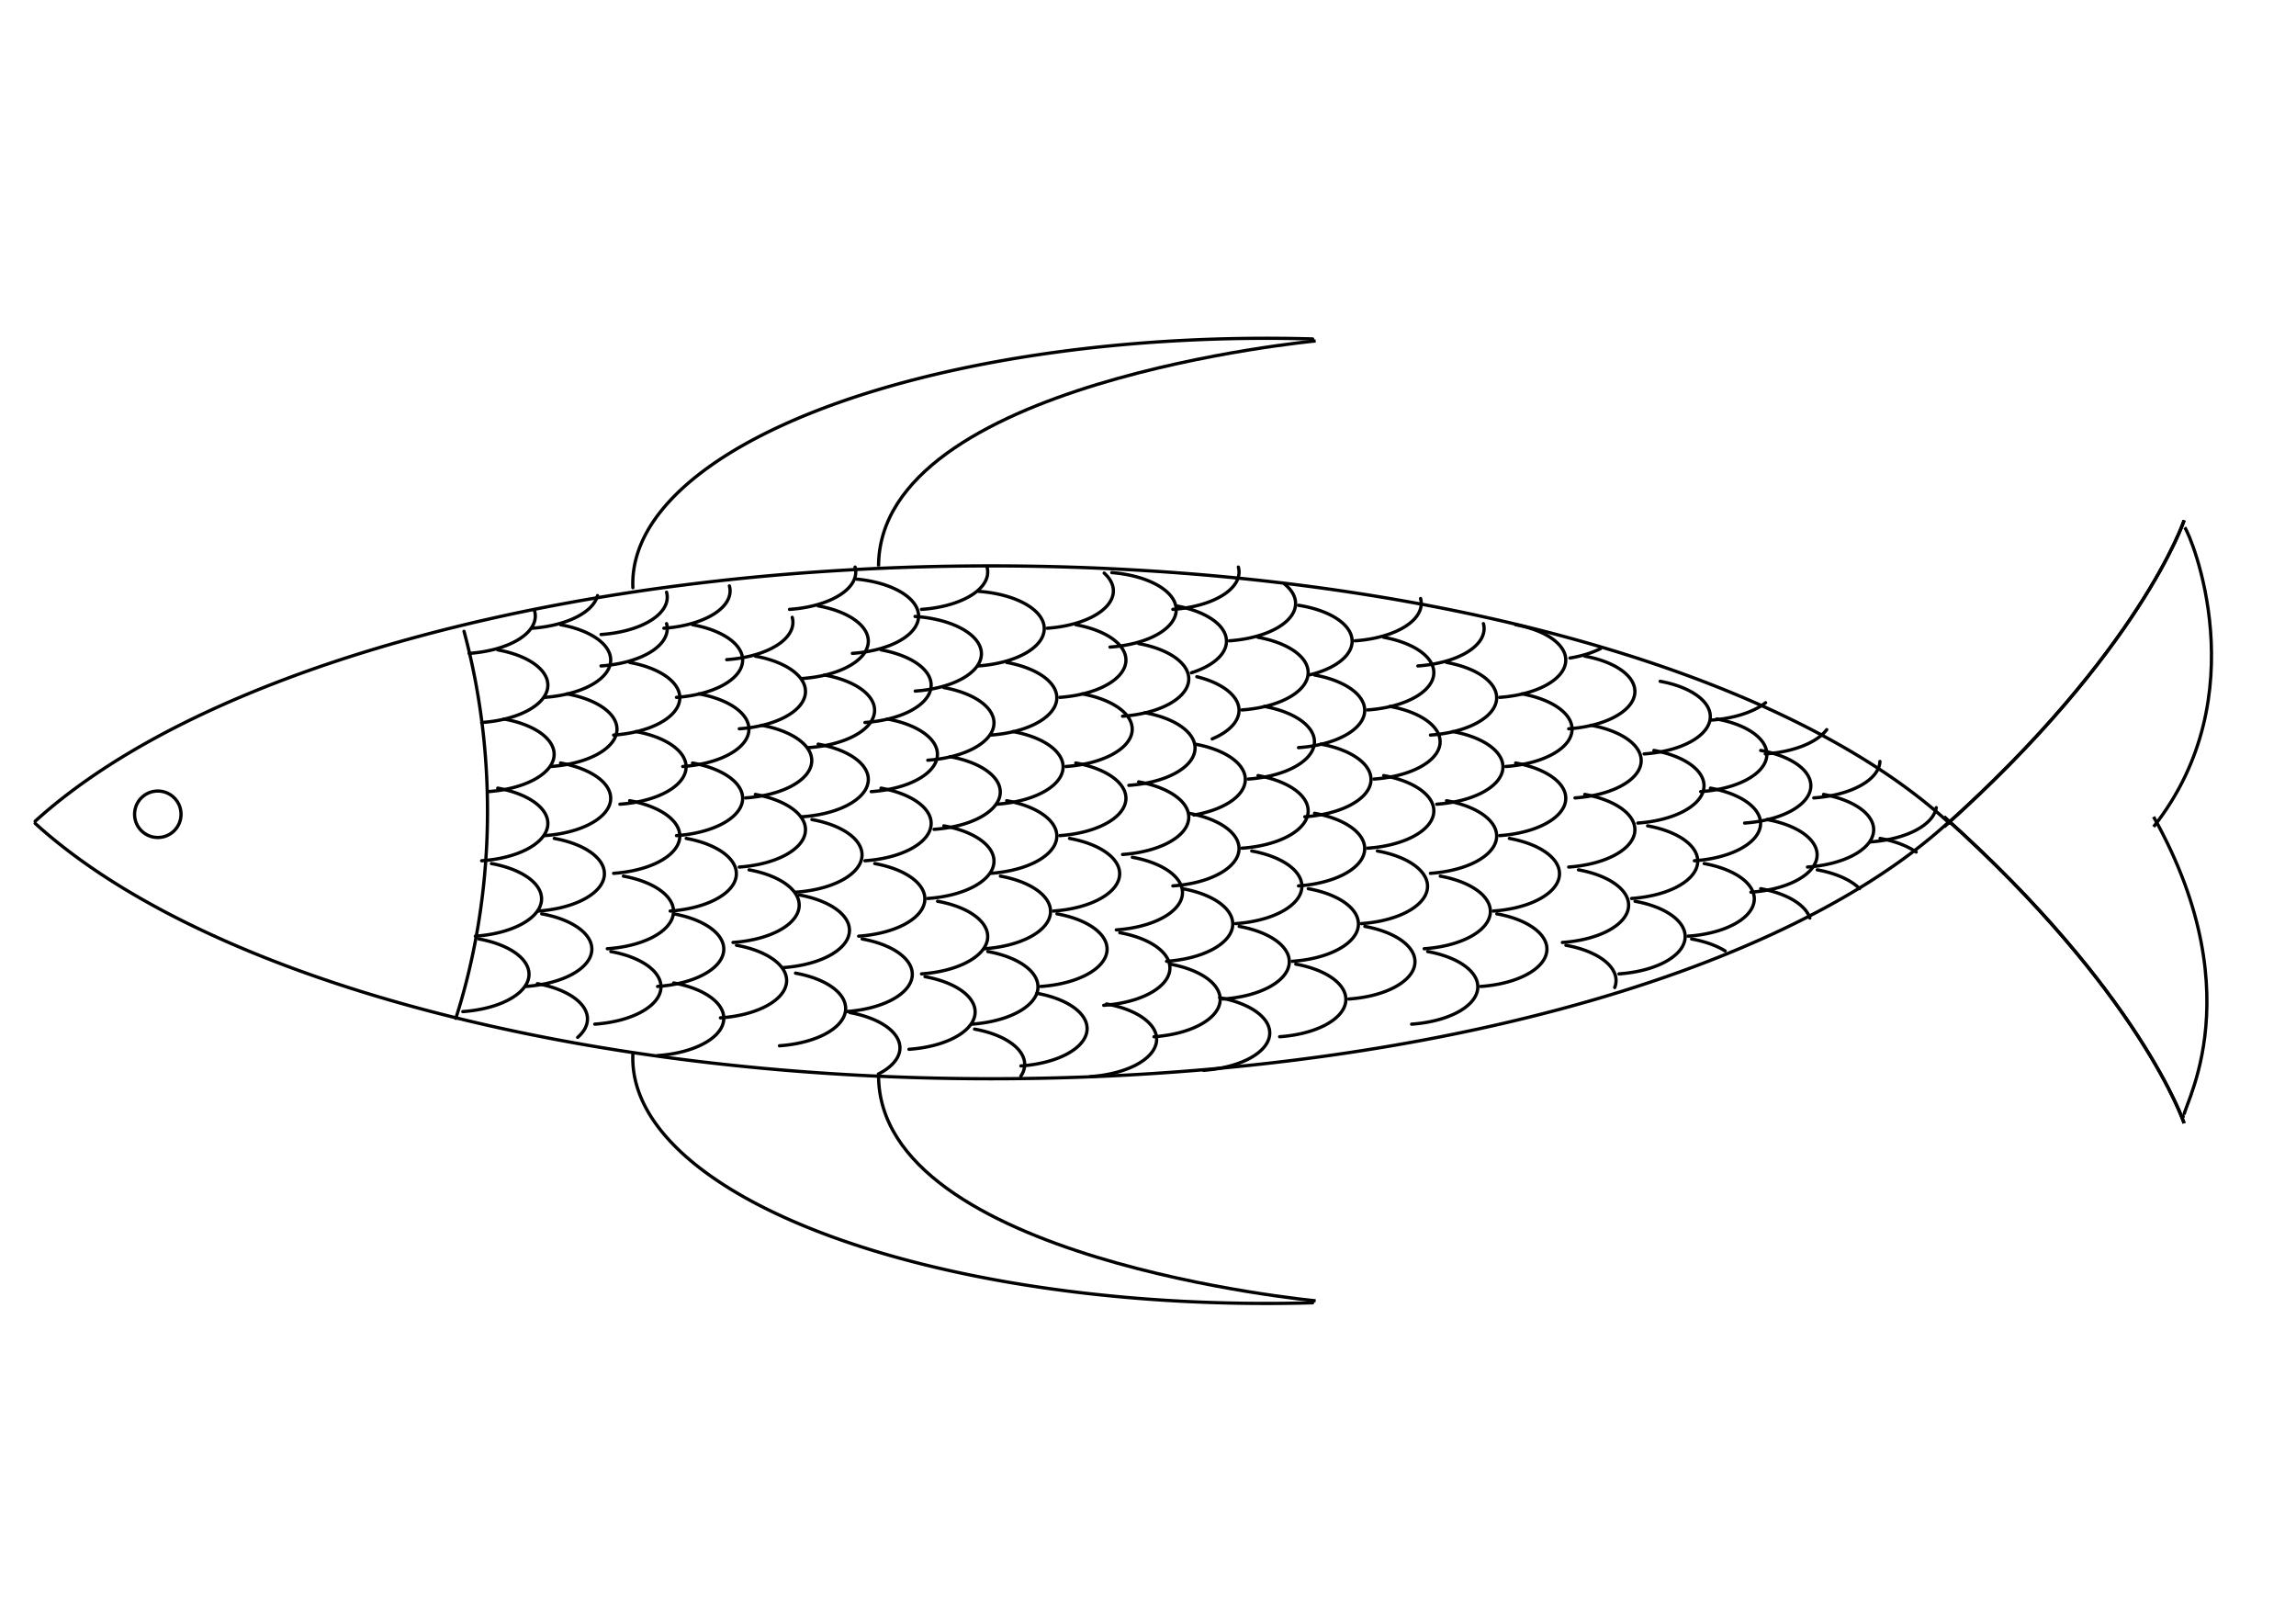 <?xml version="1.0" encoding="UTF-8" standalone="no"?>
<!-- Created with Inkscape (http://www.inkscape.org/) -->

<!-- 
Artwork by John Samuel. 
This work is licensed under a Creative Commons Attribution-ShareAlike 4.0 International License. 
-->

<svg
   xmlns:osb="http://www.openswatchbook.org/uri/2009/osb"
   xmlns:dc="http://purl.org/dc/elements/1.1/"
   xmlns:cc="http://creativecommons.org/ns#"
   xmlns:rdf="http://www.w3.org/1999/02/22-rdf-syntax-ns#"
   xmlns:svg="http://www.w3.org/2000/svg"
   xmlns="http://www.w3.org/2000/svg"
   xmlns:sodipodi="http://sodipodi.sourceforge.net/DTD/sodipodi-0.dtd"
   xmlns:inkscape="http://www.inkscape.org/namespaces/inkscape"
   width="297mm"
   height="210mm"
   viewBox="0 0 1052.362 744.094"
   id="svg2"
   version="1.1"
   inkscape:version="0.91 r13725"
   sodipodi:docname="fish-with-tail.svg">
  <defs
     id="defs4">
    <linearGradient
       id="linearGradient4824"
       osb:paint="solid">
      <stop
         style="stop-color:#000000;stop-opacity:1;"
         offset="0"
         id="stop4826" />
    </linearGradient>
  </defs>
  <sodipodi:namedview
     id="base"
     pagecolor="#ffffff"
     bordercolor="#666666"
     borderopacity="1.0"
     inkscape:pageopacity="0.0"
     inkscape:pageshadow="2"
     inkscape:zoom="0.9192381"
     inkscape:cx="526.1811"
     inkscape:cy="415.56154"
     inkscape:document-units="px"
     inkscape:current-layer="layer1"
     showgrid="false"
     inkscape:window-width="1600"
     inkscape:window-height="847"
     inkscape:window-x="0"
     inkscape:window-y="0"
     inkscape:window-maximized="1"
     showguides="false">
    <sodipodi:guide
       position="0,0"
       orientation="0,1052.362"
       id="guide22179" />
    <sodipodi:guide
       position="1052.362,0"
       orientation="-744.094,0"
       id="guide22181" />
    <sodipodi:guide
       position="1052.362,744.094"
       orientation="0,-1052.362"
       id="guide22183" />
    <sodipodi:guide
       position="0,744.094"
       orientation="744.094,0"
       id="guide22185" />
    <sodipodi:guide
       position="0,0"
       orientation="0,1052.362"
       id="guide22187" />
    <sodipodi:guide
       position="1052.362,0"
       orientation="-744.094,0"
       id="guide22189" />
    <sodipodi:guide
       position="1052.362,744.094"
       orientation="0,-1052.362"
       id="guide22191" />
    <sodipodi:guide
       position="0,744.094"
       orientation="744.094,0"
       id="guide22193" />
    <sodipodi:guide
       position="1.846,741.612"
       orientation="372.047,0"
       id="guide22197" />
    <sodipodi:guide
       position="1.846,369.565"
       orientation="0,526.181"
       id="guide22199" />
    <sodipodi:guide
       position="528.027,369.565"
       orientation="-372.047,0"
       id="guide22201" />
    <sodipodi:guide
       position="528.027,741.612"
       orientation="0,-526.181"
       id="guide22203" />
    <inkscape:grid
       type="xygrid"
       id="grid22211" />
  </sodipodi:namedview>
  <g
     inkscape:label="Layer 1"
     inkscape:groupmode="layer"
     id="layer1"
     transform="translate(0,-308.268)">
    <path
       style="opacity:1;fill:none;fill-opacity:1;stroke:#000000;stroke-width:1.5;stroke-linecap:round;stroke-linejoin:round;stroke-miterlimit:4;stroke-dasharray:none;stroke-dashoffset:0;stroke-opacity:1"
       id="path22262"
       sodipodi:type="arc"
       sodipodi:cx="454.31854"
       sodipodi:cy="602.16748"
       sodipodi:rx="481.93234"
       sodipodi:ry="200.4534"
       sodipodi:start="0.430382"
       sodipodi:end="2.7122396"
       sodipodi:open="true"
       d="M 892.302,685.8 A 481.932,200.453 0 0 1 454.071,802.621 481.932,200.453 0 0 1 16.129,685.613" />
    <path
       d="M 893.549,-685.559 A 481.932,200.453 0 0 1 455.576,-567.599 481.932,200.453 0 0 1 16.129,-684.607"
       sodipodi:open="true"
       sodipodi:end="2.7122396"
       sodipodi:start="0.42413408"
       sodipodi:ry="200.4534"
       sodipodi:rx="481.93234"
       sodipodi:cy="-768.05194"
       sodipodi:cx="454.31854"
       sodipodi:type="arc"
       id="path22264"
       style="opacity:1;fill:none;fill-opacity:1;stroke:#000000;stroke-width:1.5;stroke-linecap:round;stroke-linejoin:round;stroke-miterlimit:4;stroke-dasharray:none;stroke-dashoffset:0;stroke-opacity:1"
       transform="scale(1,-1)" />
    <ellipse
       style="opacity:1;fill:none;fill-opacity:1;stroke:#000000;stroke-width:1.5;stroke-linecap:round;stroke-linejoin:round;stroke-miterlimit:4;stroke-dasharray:none;stroke-dashoffset:0;stroke-opacity:1"
       id="path22856"
       cx="72.33"
       cy="681.422"
       rx="10.65"
       ry="10.65" />
    <path
       style="opacity:1;fill:none;fill-opacity:1;stroke:#000000;stroke-width:1.5;stroke-linecap:round;stroke-linejoin:round;stroke-miterlimit:4;stroke-dasharray:none;stroke-dashoffset:0;stroke-opacity:1"
       id="path22858"
       sodipodi:type="arc"
       sodipodi:cx="580.38129"
       sodipodi:cy="575.65698"
       sodipodi:rx="290.34152"
       sodipodi:ry="112.35996"
       sodipodi:start="3.1244367"
       sodipodi:end="4.7855938"
       d="m 290.082,577.585 a 290.342,112.36 0 0 1 90.83,-83.573 290.342,112.36 0 0 1 220.705,-30.413"
       sodipodi:open="true" />
    <path
       style="opacity:1;fill:none;fill-opacity:1;stroke:#000000;stroke-width:1.5;stroke-linecap:round;stroke-linejoin:round;stroke-miterlimit:4;stroke-dasharray:none;stroke-dashoffset:0;stroke-opacity:1"
       id="path22864"
       sodipodi:type="arc"
       sodipodi:cx="47.036491"
       sodipodi:cy="679.89581"
       sodipodi:rx="176.41075"
       sodipodi:ry="239.29213"
       sodipodi:start="5.9320913"
       sodipodi:end="0.40848606"
       sodipodi:open="true"
       d="m 212.686,597.597 a 176.411,239.292 0 0 1 -3.753,177.35" />
    <path
       style="fill:none;fill-rule:evenodd;stroke:#000000;stroke-width:1.5;stroke-linecap:butt;stroke-linejoin:miter;stroke-miterlimit:4;stroke-dasharray:none;stroke-opacity:1"
       d="m 402.68,567.85 c 0,-84.592 200.35,-103.346 200.35,-103.346"
       id="path22874"
       inkscape:connector-curvature="0"
       sodipodi:nodetypes="cc" />
    <path
       style="opacity:1;fill:none;fill-opacity:1;stroke:#000000;stroke-width:1.5;stroke-linecap:round;stroke-linejoin:round;stroke-miterlimit:4;stroke-dasharray:none;stroke-dashoffset:0;stroke-opacity:1"
       id="path22878"
       sodipodi:type="arc"
       sodipodi:cx="207.12381"
       sodipodi:cy="754.74988"
       sodipodi:rx="35.345028"
       sodipodi:ry="17.272411"
       sodipodi:start="5.0699469"
       sodipodi:end="1.4286895"
       sodipodi:open="true"
       d="m 219.494,738.57 a 35.345,17.272 0 0 1 22.77,18.037 35.345,17.272 0 0 1 -30.134,15.241" />
    <path
       d="m 225.254,704.01 a 35.345,17.272 0 0 1 22.77,18.037 35.345,17.272 0 0 1 -30.134,15.241"
       sodipodi:open="true"
       sodipodi:end="1.4286895"
       sodipodi:start="5.0699469"
       sodipodi:ry="17.272411"
       sodipodi:rx="35.345028"
       sodipodi:cy="720.18994"
       sodipodi:cx="212.88385"
       sodipodi:type="arc"
       id="path22880"
       style="opacity:1;fill:none;fill-opacity:1;stroke:#000000;stroke-width:1.5;stroke-linecap:round;stroke-linejoin:round;stroke-miterlimit:4;stroke-dasharray:none;stroke-dashoffset:0;stroke-opacity:1" />
    <path
       style="opacity:1;fill:none;fill-opacity:1;stroke:#000000;stroke-width:1.5;stroke-linecap:round;stroke-linejoin:round;stroke-miterlimit:4;stroke-dasharray:none;stroke-dashoffset:0;stroke-opacity:1"
       id="path22882"
       sodipodi:type="arc"
       sodipodi:cx="215.76382"
       sodipodi:cy="685.62994"
       sodipodi:rx="35.345028"
       sodipodi:ry="17.272411"
       sodipodi:start="5.0699469"
       sodipodi:end="1.4286895"
       sodipodi:open="true"
       d="m 228.134,669.45 a 35.345,17.272 0 0 1 22.77,18.037 35.345,17.272 0 0 1 -30.134,15.241" />
    <path
       d="m 231.014,637.77 a 35.345,17.272 0 0 1 22.77,18.037 35.345,17.272 0 0 1 -30.134,15.241"
       sodipodi:open="true"
       sodipodi:end="1.4286895"
       sodipodi:start="5.0699469"
       sodipodi:ry="17.272411"
       sodipodi:rx="35.345028"
       sodipodi:cy="653.94995"
       sodipodi:cx="218.64383"
       sodipodi:type="arc"
       id="path22884"
       style="opacity:1;fill:none;fill-opacity:1;stroke:#000000;stroke-width:1.5;stroke-linecap:round;stroke-linejoin:round;stroke-miterlimit:4;stroke-dasharray:none;stroke-dashoffset:0;stroke-opacity:1" />
    <path
       style="opacity:1;fill:none;fill-opacity:1;stroke:#000000;stroke-width:1.5;stroke-linecap:round;stroke-linejoin:round;stroke-miterlimit:4;stroke-dasharray:none;stroke-dashoffset:0;stroke-opacity:1"
       id="path22886"
       sodipodi:type="arc"
       sodipodi:cx="215.76382"
       sodipodi:cy="622.26996"
       sodipodi:rx="35.345028"
       sodipodi:ry="17.272411"
       sodipodi:start="5.0699469"
       sodipodi:end="1.4286895"
       sodipodi:open="true"
       d="m 228.134,606.09 a 35.345,17.272 0 0 1 22.77,18.037 35.345,17.272 0 0 1 -30.134,15.241" />
    <path
       d="M 245.039,588.308 A 35.345,17.272 0 0 1 215.01,607.688"
       sodipodi:open="true"
       sodipodi:end="1.4286895"
       sodipodi:start="6.1506664"
       sodipodi:ry="17.272411"
       sodipodi:rx="35.345028"
       sodipodi:cy="590.5899"
       sodipodi:cx="210.00381"
       sodipodi:type="arc"
       id="path22888"
       style="opacity:1;fill:none;fill-opacity:1;stroke:#000000;stroke-width:1.5;stroke-linecap:round;stroke-linejoin:round;stroke-miterlimit:4;stroke-dasharray:none;stroke-dashoffset:0;stroke-opacity:1" />
    <path
       d="m 248.294,727.05 a 35.345,17.272 0 0 1 22.77,18.037 35.345,17.272 0 0 1 -30.134,15.241"
       sodipodi:open="true"
       sodipodi:end="1.4286895"
       sodipodi:start="5.0699469"
       sodipodi:ry="17.272411"
       sodipodi:rx="35.345028"
       sodipodi:cy="743.22992"
       sodipodi:cx="235.92383"
       sodipodi:type="arc"
       id="path22892"
       style="opacity:1;fill:none;fill-opacity:1;stroke:#000000;stroke-width:1.5;stroke-linecap:round;stroke-linejoin:round;stroke-miterlimit:4;stroke-dasharray:none;stroke-dashoffset:0;stroke-opacity:1" />
    <path
       style="opacity:1;fill:none;fill-opacity:1;stroke:#000000;stroke-width:1.5;stroke-linecap:round;stroke-linejoin:round;stroke-miterlimit:4;stroke-dasharray:none;stroke-dashoffset:0;stroke-opacity:1"
       id="path22894"
       sodipodi:type="arc"
       sodipodi:cx="241.68384"
       sodipodi:cy="708.66992"
       sodipodi:rx="35.345028"
       sodipodi:ry="17.272411"
       sodipodi:start="5.0699469"
       sodipodi:end="1.4286895"
       sodipodi:open="true"
       d="m 254.054,692.49 a 35.345,17.272 0 0 1 22.77,18.037 35.345,17.272 0 0 1 -30.134,15.241" />
    <path
       d="m 256.934,657.93 a 35.345,17.272 0 0 1 22.77,18.037 35.345,17.272 0 0 1 -30.134,15.241"
       sodipodi:open="true"
       sodipodi:end="1.4286895"
       sodipodi:start="5.0699469"
       sodipodi:ry="17.272411"
       sodipodi:rx="35.345028"
       sodipodi:cy="674.10999"
       sodipodi:cx="244.56384"
       sodipodi:type="arc"
       id="path22896"
       style="opacity:1;fill:none;fill-opacity:1;stroke:#000000;stroke-width:1.5;stroke-linecap:round;stroke-linejoin:round;stroke-miterlimit:4;stroke-dasharray:none;stroke-dashoffset:0;stroke-opacity:1" />
    <path
       style="opacity:1;fill:none;fill-opacity:1;stroke:#000000;stroke-width:1.5;stroke-linecap:round;stroke-linejoin:round;stroke-miterlimit:4;stroke-dasharray:none;stroke-dashoffset:0;stroke-opacity:1"
       id="path22898"
       sodipodi:type="arc"
       sodipodi:cx="247.44382"
       sodipodi:cy="642.42993"
       sodipodi:rx="35.345028"
       sodipodi:ry="17.272411"
       sodipodi:start="5.0699469"
       sodipodi:end="1.4286895"
       sodipodi:open="true"
       d="m 259.814,626.25 a 35.345,17.272 0 0 1 22.77,18.037 35.345,17.272 0 0 1 -30.134,15.241" />
    <path
       d="m 256.934,594.57 a 35.345,17.272 0 0 1 22.77,18.037 35.345,17.272 0 0 1 -30.134,15.241"
       sodipodi:open="true"
       sodipodi:end="1.4286895"
       sodipodi:start="5.0699469"
       sodipodi:ry="17.272411"
       sodipodi:rx="35.345028"
       sodipodi:cy="610.75"
       sodipodi:cx="244.56384"
       sodipodi:type="arc"
       id="path22900"
       style="opacity:1;fill:none;fill-opacity:1;stroke:#000000;stroke-width:1.5;stroke-linecap:round;stroke-linejoin:round;stroke-miterlimit:4;stroke-dasharray:none;stroke-dashoffset:0;stroke-opacity:1" />
    <path
       style="opacity:1;fill:none;fill-opacity:1;stroke:#000000;stroke-width:1.5;stroke-linecap:round;stroke-linejoin:round;stroke-miterlimit:4;stroke-dasharray:none;stroke-dashoffset:0;stroke-opacity:1"
       id="path22902"
       sodipodi:type="arc"
       sodipodi:cx="238.8038"
       sodipodi:cy="579.06995"
       sodipodi:rx="35.345028"
       sodipodi:ry="17.272411"
       sodipodi:start="0.12408984"
       sodipodi:end="1.4286895"
       sodipodi:open="true"
       d="m 273.877,581.208 a 35.345,17.272 0 0 1 -30.067,14.96" />
    <path
       style="opacity:1;fill:none;fill-opacity:1;stroke:#000000;stroke-width:1.5;stroke-linecap:round;stroke-linejoin:round;stroke-miterlimit:4;stroke-dasharray:none;stroke-dashoffset:0;stroke-opacity:1"
       id="path22904"
       sodipodi:type="arc"
       sodipodi:cx="267.60382"
       sodipodi:cy="760.50995"
       sodipodi:rx="35.345028"
       sodipodi:ry="17.272411"
       sodipodi:start="5.0699469"
       sodipodi:end="1.4286895"
       sodipodi:open="true"
       d="m 279.974,744.33 a 35.345,17.272 0 0 1 22.77,18.037 35.345,17.272 0 0 1 -30.134,15.241" />
    <path
       d="m 285.734,709.77 a 35.345,17.272 0 0 1 22.77,18.037 35.345,17.272 0 0 1 -30.134,15.241"
       sodipodi:open="true"
       sodipodi:end="1.4286895"
       sodipodi:start="5.0699469"
       sodipodi:ry="17.272411"
       sodipodi:rx="35.345028"
       sodipodi:cy="725.94995"
       sodipodi:cx="273.36383"
       sodipodi:type="arc"
       id="path22906"
       style="opacity:1;fill:none;fill-opacity:1;stroke:#000000;stroke-width:1.5;stroke-linecap:round;stroke-linejoin:round;stroke-miterlimit:4;stroke-dasharray:none;stroke-dashoffset:0;stroke-opacity:1" />
    <path
       style="opacity:1;fill:none;fill-opacity:1;stroke:#000000;stroke-width:1.5;stroke-linecap:round;stroke-linejoin:round;stroke-miterlimit:4;stroke-dasharray:none;stroke-dashoffset:0;stroke-opacity:1"
       id="path22908"
       sodipodi:type="arc"
       sodipodi:cx="276.24384"
       sodipodi:cy="691.38989"
       sodipodi:rx="35.345028"
       sodipodi:ry="17.272411"
       sodipodi:start="5.0699469"
       sodipodi:end="1.4286895"
       sodipodi:open="true"
       d="m 288.614,675.21 a 35.345,17.272 0 0 1 22.77,18.037 35.345,17.272 0 0 1 -30.134,15.241" />
    <path
       d="m 291.494,643.53 a 35.345,17.272 0 0 1 22.77,18.037 35.345,17.272 0 0 1 -30.134,15.241"
       sodipodi:open="true"
       sodipodi:end="1.4286895"
       sodipodi:start="5.0699469"
       sodipodi:ry="17.272411"
       sodipodi:rx="35.345028"
       sodipodi:cy="659.70996"
       sodipodi:cx="279.12381"
       sodipodi:type="arc"
       id="path22910"
       style="opacity:1;fill:none;fill-opacity:1;stroke:#000000;stroke-width:1.5;stroke-linecap:round;stroke-linejoin:round;stroke-miterlimit:4;stroke-dasharray:none;stroke-dashoffset:0;stroke-opacity:1" />
    <path
       style="opacity:1;fill:none;fill-opacity:1;stroke:#000000;stroke-width:1.5;stroke-linecap:round;stroke-linejoin:round;stroke-miterlimit:4;stroke-dasharray:none;stroke-dashoffset:0;stroke-opacity:1"
       id="path22912"
       sodipodi:type="arc"
       sodipodi:cx="276.24384"
       sodipodi:cy="628.02991"
       sodipodi:rx="35.345028"
       sodipodi:ry="17.272411"
       sodipodi:start="5.0699469"
       sodipodi:end="1.4286895"
       sodipodi:open="true"
       d="m 288.614,611.85 a 35.345,17.272 0 0 1 22.77,18.037 35.345,17.272 0 0 1 -30.134,15.241" />
    <path
       d="m 305.519,594.068 a 35.345,17.272 0 0 1 -30.029,19.381"
       sodipodi:open="true"
       sodipodi:end="1.4286895"
       sodipodi:start="6.1506664"
       sodipodi:ry="17.272411"
       sodipodi:rx="35.345028"
       sodipodi:cy="596.34998"
       sodipodi:cx="270.48386"
       sodipodi:type="arc"
       id="path22914"
       style="opacity:1;fill:none;fill-opacity:1;stroke:#000000;stroke-width:1.5;stroke-linecap:round;stroke-linejoin:round;stroke-miterlimit:4;stroke-dasharray:none;stroke-dashoffset:0;stroke-opacity:1" />
    <path
       d="m 308.774,727.05 a 35.345,17.272 0 0 1 22.77,18.037 35.345,17.272 0 0 1 -30.134,15.241"
       sodipodi:open="true"
       sodipodi:end="1.4286895"
       sodipodi:start="5.0699469"
       sodipodi:ry="17.272411"
       sodipodi:rx="35.345028"
       sodipodi:cy="743.22992"
       sodipodi:cx="296.40381"
       sodipodi:type="arc"
       id="path22916"
       style="opacity:1;fill:none;fill-opacity:1;stroke:#000000;stroke-width:1.5;stroke-linecap:round;stroke-linejoin:round;stroke-miterlimit:4;stroke-dasharray:none;stroke-dashoffset:0;stroke-opacity:1" />
    <path
       style="opacity:1;fill:none;fill-opacity:1;stroke:#000000;stroke-width:1.5;stroke-linecap:round;stroke-linejoin:round;stroke-miterlimit:4;stroke-dasharray:none;stroke-dashoffset:0;stroke-opacity:1"
       id="path22918"
       sodipodi:type="arc"
       sodipodi:cx="302.16385"
       sodipodi:cy="708.66992"
       sodipodi:rx="35.345028"
       sodipodi:ry="17.272411"
       sodipodi:start="5.0699469"
       sodipodi:end="1.4286895"
       sodipodi:open="true"
       d="m 314.534,692.49 a 35.345,17.272 0 0 1 22.77,18.037 35.345,17.272 0 0 1 -30.134,15.241" />
    <path
       d="m 317.414,657.93 a 35.345,17.272 0 0 1 22.77,18.037 35.345,17.272 0 0 1 -30.134,15.241"
       sodipodi:open="true"
       sodipodi:end="1.4286895"
       sodipodi:start="5.0699469"
       sodipodi:ry="17.272411"
       sodipodi:rx="35.345028"
       sodipodi:cy="674.10999"
       sodipodi:cx="305.04382"
       sodipodi:type="arc"
       id="path22920"
       style="opacity:1;fill:none;fill-opacity:1;stroke:#000000;stroke-width:1.5;stroke-linecap:round;stroke-linejoin:round;stroke-miterlimit:4;stroke-dasharray:none;stroke-dashoffset:0;stroke-opacity:1" />
    <path
       style="opacity:1;fill:none;fill-opacity:1;stroke:#000000;stroke-width:1.5;stroke-linecap:round;stroke-linejoin:round;stroke-miterlimit:4;stroke-dasharray:none;stroke-dashoffset:0;stroke-opacity:1"
       id="path22922"
       sodipodi:type="arc"
       sodipodi:cx="307.92383"
       sodipodi:cy="642.42993"
       sodipodi:rx="35.345028"
       sodipodi:ry="17.272411"
       sodipodi:start="5.0699469"
       sodipodi:end="1.4286895"
       sodipodi:open="true"
       d="m 320.294,626.25 a 35.345,17.272 0 0 1 22.77,18.037 35.345,17.272 0 0 1 -30.134,15.241" />
    <path
       d="m 317.414,594.57 a 35.345,17.272 0 0 1 22.77,18.037 35.345,17.272 0 0 1 -30.134,15.241"
       sodipodi:open="true"
       sodipodi:end="1.4286895"
       sodipodi:start="5.0699469"
       sodipodi:ry="17.272411"
       sodipodi:rx="35.345028"
       sodipodi:cy="610.75"
       sodipodi:cx="305.04382"
       sodipodi:type="arc"
       id="path22924"
       style="opacity:1;fill:none;fill-opacity:1;stroke:#000000;stroke-width:1.5;stroke-linecap:round;stroke-linejoin:round;stroke-miterlimit:4;stroke-dasharray:none;stroke-dashoffset:0;stroke-opacity:1" />
    <path
       style="opacity:1;fill:none;fill-opacity:1;stroke:#000000;stroke-width:1.5;stroke-linecap:round;stroke-linejoin:round;stroke-miterlimit:4;stroke-dasharray:none;stroke-dashoffset:0;stroke-opacity:1"
       id="path22926"
       sodipodi:type="arc"
       sodipodi:cx="299.28384"
       sodipodi:cy="579.06995"
       sodipodi:rx="35.345028"
       sodipodi:ry="17.272411"
       sodipodi:start="6.1506664"
       sodipodi:end="1.4286895"
       sodipodi:open="true"
       d="m 334.319,576.788 a 35.345,17.272 0 0 1 -30.029,19.381" />
    <path
       style="opacity:1;fill:none;fill-opacity:1;stroke:#000000;stroke-width:1.5;stroke-linecap:round;stroke-linejoin:round;stroke-miterlimit:4;stroke-dasharray:none;stroke-dashoffset:0;stroke-opacity:1"
       id="path22928"
       sodipodi:type="arc"
       sodipodi:cx="325.20383"
       sodipodi:cy="757.62994"
       sodipodi:rx="35.345028"
       sodipodi:ry="17.272411"
       sodipodi:start="5.0699469"
       sodipodi:end="1.4286895"
       sodipodi:open="true"
       d="m 337.574,741.45 a 35.345,17.272 0 0 1 22.77,18.037 35.345,17.272 0 0 1 -30.134,15.241" />
    <path
       d="m 343.334,706.89 a 35.345,17.272 0 0 1 22.77,18.037 35.345,17.272 0 0 1 -30.134,15.241"
       sodipodi:open="true"
       sodipodi:end="1.4286895"
       sodipodi:start="5.0699469"
       sodipodi:ry="17.272411"
       sodipodi:rx="35.345028"
       sodipodi:cy="723.06995"
       sodipodi:cx="330.96384"
       sodipodi:type="arc"
       id="path22930"
       style="opacity:1;fill:none;fill-opacity:1;stroke:#000000;stroke-width:1.5;stroke-linecap:round;stroke-linejoin:round;stroke-miterlimit:4;stroke-dasharray:none;stroke-dashoffset:0;stroke-opacity:1" />
    <path
       style="opacity:1;fill:none;fill-opacity:1;stroke:#000000;stroke-width:1.5;stroke-linecap:round;stroke-linejoin:round;stroke-miterlimit:4;stroke-dasharray:none;stroke-dashoffset:0;stroke-opacity:1"
       id="path22932"
       sodipodi:type="arc"
       sodipodi:cx="333.84384"
       sodipodi:cy="688.50995"
       sodipodi:rx="35.345028"
       sodipodi:ry="17.272411"
       sodipodi:start="5.0699469"
       sodipodi:end="1.4286895"
       sodipodi:open="true"
       d="m 346.214,672.33 a 35.345,17.272 0 0 1 22.77,18.037 35.345,17.272 0 0 1 -30.134,15.241" />
    <path
       d="m 349.094,640.65 a 35.345,17.272 0 0 1 22.77,18.037 35.345,17.272 0 0 1 -30.134,15.241"
       sodipodi:open="true"
       sodipodi:end="1.4286895"
       sodipodi:start="5.0699469"
       sodipodi:ry="17.272411"
       sodipodi:rx="35.345028"
       sodipodi:cy="656.82996"
       sodipodi:cx="336.72382"
       sodipodi:type="arc"
       id="path22934"
       style="opacity:1;fill:none;fill-opacity:1;stroke:#000000;stroke-width:1.5;stroke-linecap:round;stroke-linejoin:round;stroke-miterlimit:4;stroke-dasharray:none;stroke-dashoffset:0;stroke-opacity:1" />
    <path
       style="opacity:1;fill:none;fill-opacity:1;stroke:#000000;stroke-width:1.5;stroke-linecap:round;stroke-linejoin:round;stroke-miterlimit:4;stroke-dasharray:none;stroke-dashoffset:0;stroke-opacity:1"
       id="path22936"
       sodipodi:type="arc"
       sodipodi:cx="333.84384"
       sodipodi:cy="625.14996"
       sodipodi:rx="35.345028"
       sodipodi:ry="17.272411"
       sodipodi:start="5.0699469"
       sodipodi:end="1.4286895"
       sodipodi:open="true"
       d="m 346.214,608.97 a 35.345,17.272 0 0 1 22.77,18.037 35.345,17.272 0 0 1 -30.134,15.241" />
    <path
       d="m 363.119,591.188 a 35.345,17.272 0 0 1 -30.029,19.381"
       sodipodi:open="true"
       sodipodi:end="1.4286895"
       sodipodi:start="6.1506664"
       sodipodi:ry="17.272411"
       sodipodi:rx="35.345028"
       sodipodi:cy="593.46997"
       sodipodi:cx="328.08383"
       sodipodi:type="arc"
       id="path22938"
       style="opacity:1;fill:none;fill-opacity:1;stroke:#000000;stroke-width:1.5;stroke-linecap:round;stroke-linejoin:round;stroke-miterlimit:4;stroke-dasharray:none;stroke-dashoffset:0;stroke-opacity:1" />
    <path
       d="m 366.374,718.41 a 35.345,17.272 0 0 1 22.77,18.037 35.345,17.272 0 0 1 -30.134,15.241"
       sodipodi:open="true"
       sodipodi:end="1.4286895"
       sodipodi:start="5.0699469"
       sodipodi:ry="17.272411"
       sodipodi:rx="35.345028"
       sodipodi:cy="734.5899"
       sodipodi:cx="354.00381"
       sodipodi:type="arc"
       id="path22940"
       style="opacity:1;fill:none;fill-opacity:1;stroke:#000000;stroke-width:1.5;stroke-linecap:round;stroke-linejoin:round;stroke-miterlimit:4;stroke-dasharray:none;stroke-dashoffset:0;stroke-opacity:1" />
    <path
       style="opacity:1;fill:none;fill-opacity:1;stroke:#000000;stroke-width:1.5;stroke-linecap:round;stroke-linejoin:round;stroke-miterlimit:4;stroke-dasharray:none;stroke-dashoffset:0;stroke-opacity:1"
       id="path22942"
       sodipodi:type="arc"
       sodipodi:cx="359.76382"
       sodipodi:cy="700.02991"
       sodipodi:rx="35.345028"
       sodipodi:ry="17.272411"
       sodipodi:start="5.0699469"
       sodipodi:end="1.4286895"
       sodipodi:open="true"
       d="m 372.134,683.85 a 35.345,17.272 0 0 1 22.77,18.037 35.345,17.272 0 0 1 -30.134,15.241" />
    <path
       d="m 375.014,649.29 a 35.345,17.272 0 0 1 22.77,18.037 35.345,17.272 0 0 1 -30.134,15.241"
       sodipodi:open="true"
       sodipodi:end="1.4286895"
       sodipodi:start="5.0699469"
       sodipodi:ry="17.272411"
       sodipodi:rx="35.345028"
       sodipodi:cy="665.46997"
       sodipodi:cx="362.64383"
       sodipodi:type="arc"
       id="path22944"
       style="opacity:1;fill:none;fill-opacity:1;stroke:#000000;stroke-width:1.5;stroke-linecap:round;stroke-linejoin:round;stroke-miterlimit:4;stroke-dasharray:none;stroke-dashoffset:0;stroke-opacity:1" />
    <path
       style="opacity:1;fill:none;fill-opacity:1;stroke:#000000;stroke-width:1.5;stroke-linecap:round;stroke-linejoin:round;stroke-miterlimit:4;stroke-dasharray:none;stroke-dashoffset:0;stroke-opacity:1"
       id="path22946"
       sodipodi:type="arc"
       sodipodi:cx="365.52383"
       sodipodi:cy="633.78992"
       sodipodi:rx="35.345028"
       sodipodi:ry="17.272411"
       sodipodi:start="5.0699469"
       sodipodi:end="1.4286895"
       sodipodi:open="true"
       d="m 377.894,617.61 a 35.345,17.272 0 0 1 22.77,18.037 35.345,17.272 0 0 1 -30.134,15.241" />
    <path
       d="m 375.014,585.93 a 35.345,17.272 0 0 1 22.77,18.037 35.345,17.272 0 0 1 -30.134,15.241"
       sodipodi:open="true"
       sodipodi:end="1.4286895"
       sodipodi:start="5.0699469"
       sodipodi:ry="17.272411"
       sodipodi:rx="35.345028"
       sodipodi:cy="602.10999"
       sodipodi:cx="362.64383"
       sodipodi:type="arc"
       id="path22948"
       style="opacity:1;fill:none;fill-opacity:1;stroke:#000000;stroke-width:1.5;stroke-linecap:round;stroke-linejoin:round;stroke-miterlimit:4;stroke-dasharray:none;stroke-dashoffset:0;stroke-opacity:1" />
    <path
       style="opacity:1;fill:none;fill-opacity:1;stroke:#000000;stroke-width:1.5;stroke-linecap:round;stroke-linejoin:round;stroke-miterlimit:4;stroke-dasharray:none;stroke-dashoffset:0;stroke-opacity:1"
       id="path22950"
       sodipodi:type="arc"
       sodipodi:cx="356.88385"
       sodipodi:cy="570.42993"
       sodipodi:rx="35.345028"
       sodipodi:ry="17.272411"
       sodipodi:start="6.1506664"
       sodipodi:end="1.4286895"
       sodipodi:open="true"
       d="m 391.919,568.148 a 35.345,17.272 0 0 1 -30.029,19.381" />
    <path
       style="opacity:1;fill:none;fill-opacity:1;stroke:#000000;stroke-width:1.5;stroke-linecap:round;stroke-linejoin:round;stroke-miterlimit:4;stroke-dasharray:none;stroke-dashoffset:0;stroke-opacity:1"
       id="path22952"
       sodipodi:type="arc"
       sodipodi:cx="382.8038"
       sodipodi:cy="754.74988"
       sodipodi:rx="35.345028"
       sodipodi:ry="17.272411"
       sodipodi:start="5.0699469"
       sodipodi:end="1.4286895"
       sodipodi:open="true"
       d="m 395.174,738.57 a 35.345,17.272 0 0 1 22.77,18.037 35.345,17.272 0 0 1 -30.134,15.241" />
    <path
       d="m 400.934,704.01 a 35.345,17.272 0 0 1 22.77,18.037 35.345,17.272 0 0 1 -30.134,15.241"
       sodipodi:open="true"
       sodipodi:end="1.4286895"
       sodipodi:start="5.0699469"
       sodipodi:ry="17.272411"
       sodipodi:rx="35.345028"
       sodipodi:cy="720.18994"
       sodipodi:cx="388.56384"
       sodipodi:type="arc"
       id="path22954"
       style="opacity:1;fill:none;fill-opacity:1;stroke:#000000;stroke-width:1.5;stroke-linecap:round;stroke-linejoin:round;stroke-miterlimit:4;stroke-dasharray:none;stroke-dashoffset:0;stroke-opacity:1" />
    <path
       style="opacity:1;fill:none;fill-opacity:1;stroke:#000000;stroke-width:1.5;stroke-linecap:round;stroke-linejoin:round;stroke-miterlimit:4;stroke-dasharray:none;stroke-dashoffset:0;stroke-opacity:1"
       id="path22956"
       sodipodi:type="arc"
       sodipodi:cx="391.44382"
       sodipodi:cy="685.62994"
       sodipodi:rx="35.345028"
       sodipodi:ry="17.272411"
       sodipodi:start="5.0699469"
       sodipodi:end="1.4286895"
       sodipodi:open="true"
       d="m 403.814,669.45 a 35.345,17.272 0 0 1 22.77,18.037 35.345,17.272 0 0 1 -30.134,15.241" />
    <path
       d="m 406.694,637.77 a 35.345,17.272 0 0 1 22.77,18.037 35.345,17.272 0 0 1 -30.134,15.241"
       sodipodi:open="true"
       sodipodi:end="1.4286895"
       sodipodi:start="5.0699469"
       sodipodi:ry="17.272411"
       sodipodi:rx="35.345028"
       sodipodi:cy="653.94995"
       sodipodi:cx="394.32382"
       sodipodi:type="arc"
       id="path22958"
       style="opacity:1;fill:none;fill-opacity:1;stroke:#000000;stroke-width:1.5;stroke-linecap:round;stroke-linejoin:round;stroke-miterlimit:4;stroke-dasharray:none;stroke-dashoffset:0;stroke-opacity:1" />
    <path
       style="opacity:1;fill:none;fill-opacity:1;stroke:#000000;stroke-width:1.5;stroke-linecap:round;stroke-linejoin:round;stroke-miterlimit:4;stroke-dasharray:none;stroke-dashoffset:0;stroke-opacity:1"
       id="path22960"
       sodipodi:type="arc"
       sodipodi:cx="391.44382"
       sodipodi:cy="622.26996"
       sodipodi:rx="35.345028"
       sodipodi:ry="17.272411"
       sodipodi:start="5.0699469"
       sodipodi:end="1.4286895"
       sodipodi:open="true"
       d="m 403.814,606.09 a 35.345,17.272 0 0 1 22.77,18.037 35.345,17.272 0 0 1 -30.134,15.241" />
    <path
       d="m 392.606,573.652 a 35.345,17.272 0 0 1 28.409,17.413 35.345,17.272 0 0 1 -30.326,16.623"
       sodipodi:open="true"
       sodipodi:end="1.4286895"
       sodipodi:start="4.9095182"
       sodipodi:ry="17.272411"
       sodipodi:rx="35.345028"
       sodipodi:cy="590.5899"
       sodipodi:cx="385.68384"
       sodipodi:type="arc"
       id="path22962"
       style="opacity:1;fill:none;fill-opacity:1;stroke:#000000;stroke-width:1.5;stroke-linecap:round;stroke-linejoin:round;stroke-miterlimit:4;stroke-dasharray:none;stroke-dashoffset:0;stroke-opacity:1" />
    <path
       d="m 423.974,755.85 a 35.345,17.272 0 0 1 22.77,18.037 35.345,17.272 0 0 1 -30.134,15.241"
       sodipodi:open="true"
       sodipodi:end="1.4286895"
       sodipodi:start="5.0699469"
       sodipodi:ry="17.272411"
       sodipodi:rx="35.345028"
       sodipodi:cy="772.02991"
       sodipodi:cx="411.60382"
       sodipodi:type="arc"
       id="path22964"
       style="opacity:1;fill:none;fill-opacity:1;stroke:#000000;stroke-width:1.5;stroke-linecap:round;stroke-linejoin:round;stroke-miterlimit:4;stroke-dasharray:none;stroke-dashoffset:0;stroke-opacity:1" />
    <path
       style="opacity:1;fill:none;fill-opacity:1;stroke:#000000;stroke-width:1.5;stroke-linecap:round;stroke-linejoin:round;stroke-miterlimit:4;stroke-dasharray:none;stroke-dashoffset:0;stroke-opacity:1"
       id="path22966"
       sodipodi:type="arc"
       sodipodi:cx="417.36383"
       sodipodi:cy="737.46997"
       sodipodi:rx="35.345028"
       sodipodi:ry="17.272411"
       sodipodi:start="5.0699469"
       sodipodi:end="1.4286895"
       sodipodi:open="true"
       d="m 429.734,721.29 a 35.345,17.272 0 0 1 22.77,18.037 35.345,17.272 0 0 1 -30.134,15.241" />
    <path
       d="m 432.614,686.73 a 35.345,17.272 0 0 1 22.77,18.037 35.345,17.272 0 0 1 -30.134,15.241"
       sodipodi:open="true"
       sodipodi:end="1.4286895"
       sodipodi:start="5.0699469"
       sodipodi:ry="17.272411"
       sodipodi:rx="35.345028"
       sodipodi:cy="702.90997"
       sodipodi:cx="420.24384"
       sodipodi:type="arc"
       id="path22968"
       style="opacity:1;fill:none;fill-opacity:1;stroke:#000000;stroke-width:1.5;stroke-linecap:round;stroke-linejoin:round;stroke-miterlimit:4;stroke-dasharray:none;stroke-dashoffset:0;stroke-opacity:1" />
    <path
       style="opacity:1;fill:none;fill-opacity:1;stroke:#000000;stroke-width:1.5;stroke-linecap:round;stroke-linejoin:round;stroke-miterlimit:4;stroke-dasharray:none;stroke-dashoffset:0;stroke-opacity:1"
       id="path22970"
       sodipodi:type="arc"
       sodipodi:cx="423.12381"
       sodipodi:cy="671.22992"
       sodipodi:rx="35.345028"
       sodipodi:ry="17.272411"
       sodipodi:start="5.0699469"
       sodipodi:end="1.4286895"
       sodipodi:open="true"
       d="m 435.494,655.05 a 35.345,17.272 0 0 1 22.77,18.037 35.345,17.272 0 0 1 -30.134,15.241" />
    <path
       d="m 432.614,623.37 a 35.345,17.272 0 0 1 22.77,18.037 35.345,17.272 0 0 1 -30.134,15.241"
       sodipodi:open="true"
       sodipodi:end="1.4286895"
       sodipodi:start="5.0699469"
       sodipodi:ry="17.272411"
       sodipodi:rx="35.345028"
       sodipodi:cy="639.54999"
       sodipodi:cx="420.24384"
       sodipodi:type="arc"
       id="path22972"
       style="opacity:1;fill:none;fill-opacity:1;stroke:#000000;stroke-width:1.5;stroke-linecap:round;stroke-linejoin:round;stroke-miterlimit:4;stroke-dasharray:none;stroke-dashoffset:0;stroke-opacity:1" />
    <path
       style="opacity:1;fill:none;fill-opacity:1;stroke:#000000;stroke-width:1.5;stroke-linecap:round;stroke-linejoin:round;stroke-miterlimit:4;stroke-dasharray:none;stroke-dashoffset:0;stroke-opacity:1"
       id="path22974"
       sodipodi:type="arc"
       sodipodi:cx="414.48386"
       sodipodi:cy="607.86993"
       sodipodi:rx="35.345028"
       sodipodi:ry="17.272411"
       sodipodi:start="4.8520871"
       sodipodi:end="1.4286895"
       sodipodi:open="true"
       d="m 419.405,590.766 a 35.345,17.272 0 0 1 30.423,17.083 35.345,17.272 0 0 1 -30.339,17.119" />
    <path
       style="opacity:1;fill:none;fill-opacity:1;stroke:#000000;stroke-width:1.5;stroke-linecap:round;stroke-linejoin:round;stroke-miterlimit:4;stroke-dasharray:none;stroke-dashoffset:0;stroke-opacity:1"
       id="path22976"
       sodipodi:type="arc"
       sodipodi:cx="440.40381"
       sodipodi:cy="760.50995"
       sodipodi:rx="35.345028"
       sodipodi:ry="17.272411"
       sodipodi:start="5.0699469"
       sodipodi:end="1.4286895"
       sodipodi:open="true"
       d="m 452.774,744.33 a 35.345,17.272 0 0 1 22.77,18.037 35.345,17.272 0 0 1 -30.134,15.241" />
    <path
       d="m 458.534,709.77 a 35.345,17.272 0 0 1 22.77,18.037 35.345,17.272 0 0 1 -30.134,15.241"
       sodipodi:open="true"
       sodipodi:end="1.4286895"
       sodipodi:start="5.0699469"
       sodipodi:ry="17.272411"
       sodipodi:rx="35.345028"
       sodipodi:cy="725.94995"
       sodipodi:cx="446.16385"
       sodipodi:type="arc"
       id="path22978"
       style="opacity:1;fill:none;fill-opacity:1;stroke:#000000;stroke-width:1.5;stroke-linecap:round;stroke-linejoin:round;stroke-miterlimit:4;stroke-dasharray:none;stroke-dashoffset:0;stroke-opacity:1" />
    <path
       style="opacity:1;fill:none;fill-opacity:1;stroke:#000000;stroke-width:1.5;stroke-linecap:round;stroke-linejoin:round;stroke-miterlimit:4;stroke-dasharray:none;stroke-dashoffset:0;stroke-opacity:1"
       id="path22980"
       sodipodi:type="arc"
       sodipodi:cx="449.04379"
       sodipodi:cy="691.38989"
       sodipodi:rx="35.345028"
       sodipodi:ry="17.272411"
       sodipodi:start="5.0699469"
       sodipodi:end="1.4286895"
       sodipodi:open="true"
       d="m 461.414,675.21 a 35.345,17.272 0 0 1 22.77,18.037 35.345,17.272 0 0 1 -30.134,15.241" />
    <path
       d="m 464.294,643.53 a 35.345,17.272 0 0 1 22.77,18.037 35.345,17.272 0 0 1 -30.134,15.241"
       sodipodi:open="true"
       sodipodi:end="1.4286895"
       sodipodi:start="5.0699469"
       sodipodi:ry="17.272411"
       sodipodi:rx="35.345028"
       sodipodi:cy="659.70996"
       sodipodi:cx="451.92383"
       sodipodi:type="arc"
       id="path22982"
       style="opacity:1;fill:none;fill-opacity:1;stroke:#000000;stroke-width:1.5;stroke-linecap:round;stroke-linejoin:round;stroke-miterlimit:4;stroke-dasharray:none;stroke-dashoffset:0;stroke-opacity:1" />
    <path
       style="opacity:1;fill:none;fill-opacity:1;stroke:#000000;stroke-width:1.5;stroke-linecap:round;stroke-linejoin:round;stroke-miterlimit:4;stroke-dasharray:none;stroke-dashoffset:0;stroke-opacity:1"
       id="path22984"
       sodipodi:type="arc"
       sodipodi:cx="449.04379"
       sodipodi:cy="628.02991"
       sodipodi:rx="35.345028"
       sodipodi:ry="17.272411"
       sodipodi:start="5.0699469"
       sodipodi:end="1.4286895"
       sodipodi:open="true"
       d="m 461.414,611.85 a 35.345,17.272 0 0 1 22.77,18.037 35.345,17.272 0 0 1 -30.134,15.241" />
    <path
       d="m 448.629,579.276 a 35.345,17.272 0 0 1 29.999,17.158 35.345,17.272 0 0 1 -30.339,17.014"
       sodipodi:open="true"
       sodipodi:end="1.4286895"
       sodipodi:start="4.8642107"
       sodipodi:ry="17.272411"
       sodipodi:rx="35.345028"
       sodipodi:cy="596.34998"
       sodipodi:cx="443.28381"
       sodipodi:type="arc"
       id="path22986"
       style="opacity:1;fill:none;fill-opacity:1;stroke:#000000;stroke-width:1.5;stroke-linecap:round;stroke-linejoin:round;stroke-miterlimit:4;stroke-dasharray:none;stroke-dashoffset:0;stroke-opacity:1" />
    <path
       d="m 484.454,727.05 a 35.345,17.272 0 0 1 22.77,18.037 35.345,17.272 0 0 1 -30.134,15.241"
       sodipodi:open="true"
       sodipodi:end="1.4286895"
       sodipodi:start="5.0699469"
       sodipodi:ry="17.272411"
       sodipodi:rx="35.345028"
       sodipodi:cy="743.22992"
       sodipodi:cx="472.0838"
       sodipodi:type="arc"
       id="path22988"
       style="opacity:1;fill:none;fill-opacity:1;stroke:#000000;stroke-width:1.5;stroke-linecap:round;stroke-linejoin:round;stroke-miterlimit:4;stroke-dasharray:none;stroke-dashoffset:0;stroke-opacity:1" />
    <path
       style="opacity:1;fill:none;fill-opacity:1;stroke:#000000;stroke-width:1.5;stroke-linecap:round;stroke-linejoin:round;stroke-miterlimit:4;stroke-dasharray:none;stroke-dashoffset:0;stroke-opacity:1"
       id="path22990"
       sodipodi:type="arc"
       sodipodi:cx="477.84381"
       sodipodi:cy="708.66992"
       sodipodi:rx="35.345028"
       sodipodi:ry="17.272411"
       sodipodi:start="5.0699469"
       sodipodi:end="1.4286895"
       sodipodi:open="true"
       d="m 490.214,692.49 a 35.345,17.272 0 0 1 22.77,18.037 35.345,17.272 0 0 1 -30.134,15.241" />
    <path
       d="m 493.094,657.93 a 35.345,17.272 0 0 1 22.77,18.037 35.345,17.272 0 0 1 -30.134,15.241"
       sodipodi:open="true"
       sodipodi:end="1.4286895"
       sodipodi:start="5.0699469"
       sodipodi:ry="17.272411"
       sodipodi:rx="35.345028"
       sodipodi:cy="674.10999"
       sodipodi:cx="480.72382"
       sodipodi:type="arc"
       id="path22992"
       style="opacity:1;fill:none;fill-opacity:1;stroke:#000000;stroke-width:1.5;stroke-linecap:round;stroke-linejoin:round;stroke-miterlimit:4;stroke-dasharray:none;stroke-dashoffset:0;stroke-opacity:1" />
    <path
       style="opacity:1;fill:none;fill-opacity:1;stroke:#000000;stroke-width:1.5;stroke-linecap:round;stroke-linejoin:round;stroke-miterlimit:4;stroke-dasharray:none;stroke-dashoffset:0;stroke-opacity:1"
       id="path22994"
       sodipodi:type="arc"
       sodipodi:cx="483.60388"
       sodipodi:cy="642.42993"
       sodipodi:rx="35.345028"
       sodipodi:ry="17.272411"
       sodipodi:start="5.0699469"
       sodipodi:end="1.4286895"
       sodipodi:open="true"
       d="m 495.974,626.25 a 35.345,17.272 0 0 1 22.77,18.037 35.345,17.272 0 0 1 -30.134,15.241" />
    <path
       d="m 493.094,594.57 a 35.345,17.272 0 0 1 22.77,18.037 35.345,17.272 0 0 1 -30.134,15.241"
       sodipodi:open="true"
       sodipodi:end="1.4286895"
       sodipodi:start="5.0699469"
       sodipodi:ry="17.272411"
       sodipodi:rx="35.345028"
       sodipodi:cy="610.75"
       sodipodi:cx="480.72382"
       sodipodi:type="arc"
       id="path22996"
       style="opacity:1;fill:none;fill-opacity:1;stroke:#000000;stroke-width:1.5;stroke-linecap:round;stroke-linejoin:round;stroke-miterlimit:4;stroke-dasharray:none;stroke-dashoffset:0;stroke-opacity:1" />
    <path
       style="opacity:1;fill:none;fill-opacity:1;stroke:#000000;stroke-width:1.5;stroke-linecap:round;stroke-linejoin:round;stroke-miterlimit:4;stroke-dasharray:none;stroke-dashoffset:0;stroke-opacity:1"
       id="path22998"
       sodipodi:type="arc"
       sodipodi:cx="474.96387"
       sodipodi:cy="579.06995"
       sodipodi:rx="35.345028"
       sodipodi:ry="17.272411"
       sodipodi:start="5.7898473"
       sodipodi:end="1.4286895"
       sodipodi:open="true"
       d="m 506.094,570.89 a 35.345,17.272 0 0 1 0.419,15.966 35.345,17.272 0 0 1 -26.544,9.312" />
    <path
       style="opacity:1;fill:none;fill-opacity:1;stroke:#000000;stroke-width:1.5;stroke-linecap:round;stroke-linejoin:round;stroke-miterlimit:4;stroke-dasharray:none;stroke-dashoffset:0;stroke-opacity:1"
       id="path23000"
       sodipodi:type="arc"
       sodipodi:cx="500.88379"
       sodipodi:cy="751.86993"
       sodipodi:rx="35.345028"
       sodipodi:ry="17.272411"
       sodipodi:start="5.0699469"
       sodipodi:end="1.4286895"
       sodipodi:open="true"
       d="m 513.254,735.69 a 35.345,17.272 0 0 1 22.77,18.037 35.345,17.272 0 0 1 -30.134,15.241" />
    <path
       d="m 519.014,701.13 a 35.345,17.272 0 0 1 22.77,18.037 35.345,17.272 0 0 1 -30.134,15.241"
       sodipodi:open="true"
       sodipodi:end="1.4286895"
       sodipodi:start="5.0699469"
       sodipodi:ry="17.272411"
       sodipodi:rx="35.345028"
       sodipodi:cy="717.30994"
       sodipodi:cx="506.6438"
       sodipodi:type="arc"
       id="path23002"
       style="opacity:1;fill:none;fill-opacity:1;stroke:#000000;stroke-width:1.5;stroke-linecap:round;stroke-linejoin:round;stroke-miterlimit:4;stroke-dasharray:none;stroke-dashoffset:0;stroke-opacity:1" />
    <path
       style="opacity:1;fill:none;fill-opacity:1;stroke:#000000;stroke-width:1.5;stroke-linecap:round;stroke-linejoin:round;stroke-miterlimit:4;stroke-dasharray:none;stroke-dashoffset:0;stroke-opacity:1"
       id="path23004"
       sodipodi:type="arc"
       sodipodi:cx="509.5238"
       sodipodi:cy="682.75"
       sodipodi:rx="35.345028"
       sodipodi:ry="17.272411"
       sodipodi:start="5.0699469"
       sodipodi:end="1.4286895"
       sodipodi:open="true"
       d="m 521.894,666.57 a 35.345,17.272 0 0 1 22.77,18.037 35.345,17.272 0 0 1 -30.134,15.241" />
    <path
       d="m 524.774,634.89 a 35.345,17.272 0 0 1 22.77,18.037 35.345,17.272 0 0 1 -30.134,15.241"
       sodipodi:open="true"
       sodipodi:end="1.4286895"
       sodipodi:start="5.0699469"
       sodipodi:ry="17.272411"
       sodipodi:rx="35.345028"
       sodipodi:cy="651.06995"
       sodipodi:cx="512.40387"
       sodipodi:type="arc"
       id="path23006"
       style="opacity:1;fill:none;fill-opacity:1;stroke:#000000;stroke-width:1.5;stroke-linecap:round;stroke-linejoin:round;stroke-miterlimit:4;stroke-dasharray:none;stroke-dashoffset:0;stroke-opacity:1" />
    <path
       style="opacity:1;fill:none;fill-opacity:1;stroke:#000000;stroke-width:1.5;stroke-linecap:round;stroke-linejoin:round;stroke-miterlimit:4;stroke-dasharray:none;stroke-dashoffset:0;stroke-opacity:1"
       id="path23008"
       sodipodi:type="arc"
       sodipodi:cx="509.5238"
       sodipodi:cy="619.38989"
       sodipodi:rx="35.345028"
       sodipodi:ry="17.272411"
       sodipodi:start="5.0699469"
       sodipodi:end="1.4286895"
       sodipodi:open="true"
       d="m 521.894,603.21 a 35.345,17.272 0 0 1 22.77,18.037 35.345,17.272 0 0 1 -30.134,15.241" />
    <path
       d="m 509.586,570.674 a 35.345,17.272 0 0 1 29.52,17.238 35.345,17.272 0 0 1 -30.337,16.896"
       sodipodi:open="true"
       sodipodi:end="1.4286895"
       sodipodi:start="4.8778794"
       sodipodi:ry="17.272411"
       sodipodi:rx="35.345028"
       sodipodi:cy="587.70996"
       sodipodi:cx="503.76385"
       sodipodi:type="arc"
       id="path23010"
       style="opacity:1;fill:none;fill-opacity:1;stroke:#000000;stroke-width:1.5;stroke-linecap:round;stroke-linejoin:round;stroke-miterlimit:4;stroke-dasharray:none;stroke-dashoffset:0;stroke-opacity:1" />
    <path
       d="m 536.294,750.09 a 35.345,17.272 0 0 1 22.77,18.037 35.345,17.272 0 0 1 -30.134,15.241"
       sodipodi:open="true"
       sodipodi:end="1.4286895"
       sodipodi:start="5.0699469"
       sodipodi:ry="17.272411"
       sodipodi:rx="35.345028"
       sodipodi:cy="766.26996"
       sodipodi:cx="523.92383"
       sodipodi:type="arc"
       id="path23012"
       style="opacity:1;fill:none;fill-opacity:1;stroke:#000000;stroke-width:1.5;stroke-linecap:round;stroke-linejoin:round;stroke-miterlimit:4;stroke-dasharray:none;stroke-dashoffset:0;stroke-opacity:1" />
    <path
       style="opacity:1;fill:none;fill-opacity:1;stroke:#000000;stroke-width:1.5;stroke-linecap:round;stroke-linejoin:round;stroke-miterlimit:4;stroke-dasharray:none;stroke-dashoffset:0;stroke-opacity:1"
       id="path23014"
       sodipodi:type="arc"
       sodipodi:cx="529.68384"
       sodipodi:cy="731.70996"
       sodipodi:rx="35.345028"
       sodipodi:ry="17.272411"
       sodipodi:start="5.0699469"
       sodipodi:end="1.4286895"
       sodipodi:open="true"
       d="m 542.054,715.53 a 35.345,17.272 0 0 1 22.77,18.037 35.345,17.272 0 0 1 -30.134,15.241" />
    <path
       d="m 544.934,680.97 a 35.345,17.272 0 0 1 22.77,18.037 35.345,17.272 0 0 1 -30.134,15.241"
       sodipodi:open="true"
       sodipodi:end="1.4286895"
       sodipodi:start="5.0699469"
       sodipodi:ry="17.272411"
       sodipodi:rx="35.345028"
       sodipodi:cy="697.14996"
       sodipodi:cx="532.56384"
       sodipodi:type="arc"
       id="path23016"
       style="opacity:1;fill:none;fill-opacity:1;stroke:#000000;stroke-width:1.5;stroke-linecap:round;stroke-linejoin:round;stroke-miterlimit:4;stroke-dasharray:none;stroke-dashoffset:0;stroke-opacity:1" />
    <path
       style="opacity:1;fill:none;fill-opacity:1;stroke:#000000;stroke-width:1.5;stroke-linecap:round;stroke-linejoin:round;stroke-miterlimit:4;stroke-dasharray:none;stroke-dashoffset:0;stroke-opacity:1"
       id="path23018"
       sodipodi:type="arc"
       sodipodi:cx="535.44379"
       sodipodi:cy="665.46997"
       sodipodi:rx="35.345028"
       sodipodi:ry="17.272411"
       sodipodi:start="5.0699469"
       sodipodi:end="1.2323251"
       sodipodi:open="true"
       d="m 547.814,649.29 a 35.345,17.272 0 0 1 22.973,16.345 35.345,17.272 0 0 1 -23.607,16.128" />
    <path
       d="m 548.562,618.388 a 35.345,17.272 0 0 1 19.091,13.327 35.345,17.272 0 0 1 -12.037,15.168"
       sodipodi:end="0.86031016"
       sodipodi:start="5.1820857"
       sodipodi:ry="17.272411"
       sodipodi:rx="35.345028"
       sodipodi:cy="633.78992"
       sodipodi:cx="532.56384"
       sodipodi:type="arc"
       id="path23020"
       style="opacity:1;fill:none;fill-opacity:1;stroke:#000000;stroke-width:1.5;stroke-linecap:round;stroke-linejoin:round;stroke-miterlimit:4;stroke-dasharray:none;stroke-dashoffset:0;stroke-opacity:1"
       sodipodi:open="true" />
    <path
       style="opacity:1;fill:none;fill-opacity:1;stroke:#000000;stroke-width:1.5;stroke-linecap:round;stroke-linejoin:round;stroke-miterlimit:4;stroke-dasharray:none;stroke-dashoffset:0;stroke-opacity:1"
       id="path23022"
       sodipodi:type="arc"
       sodipodi:cx="526.80383"
       sodipodi:cy="602.10999"
       sodipodi:rx="35.345028"
       sodipodi:ry="17.272411"
       sodipodi:start="5.0727902"
       sodipodi:end="0.99373177"
       d="m 539.268,585.947 a 35.345,17.272 0 0 1 22.673,14.295 35.345,17.272 0 0 1 -15.855,16.343"
       sodipodi:open="true" />
    <path
       style="opacity:1;fill:none;fill-opacity:1;stroke:#000000;stroke-width:1.5;stroke-linecap:round;stroke-linejoin:round;stroke-miterlimit:4;stroke-dasharray:none;stroke-dashoffset:0;stroke-opacity:1"
       id="path23024"
       sodipodi:type="arc"
       sodipodi:cx="555.60388"
       sodipodi:cy="748.98993"
       sodipodi:rx="35.345028"
       sodipodi:ry="17.272411"
       sodipodi:start="5.0699469"
       sodipodi:end="1.4286895"
       sodipodi:open="true"
       d="m 567.974,732.81 a 35.345,17.272 0 0 1 22.77,18.037 35.345,17.272 0 0 1 -30.134,15.241" />
    <path
       d="m 573.734,698.25 a 35.345,17.272 0 0 1 22.77,18.037 35.345,17.272 0 0 1 -30.134,15.241"
       sodipodi:open="true"
       sodipodi:end="1.4286895"
       sodipodi:start="5.0699469"
       sodipodi:ry="17.272411"
       sodipodi:rx="35.345028"
       sodipodi:cy="714.42993"
       sodipodi:cx="561.36383"
       sodipodi:type="arc"
       id="path23026"
       style="opacity:1;fill:none;fill-opacity:1;stroke:#000000;stroke-width:1.5;stroke-linecap:round;stroke-linejoin:round;stroke-miterlimit:4;stroke-dasharray:none;stroke-dashoffset:0;stroke-opacity:1" />
    <path
       style="opacity:1;fill:none;fill-opacity:1;stroke:#000000;stroke-width:1.5;stroke-linecap:round;stroke-linejoin:round;stroke-miterlimit:4;stroke-dasharray:none;stroke-dashoffset:0;stroke-opacity:1"
       id="path23028"
       sodipodi:type="arc"
       sodipodi:cx="564.24377"
       sodipodi:cy="679.86993"
       sodipodi:rx="35.345028"
       sodipodi:ry="17.272411"
       sodipodi:start="5.0699469"
       sodipodi:end="1.4286895"
       sodipodi:open="true"
       d="m 576.614,663.69 a 35.345,17.272 0 0 1 22.77,18.037 35.345,17.272 0 0 1 -30.134,15.241" />
    <path
       d="m 579.494,632.01 a 35.345,17.272 0 0 1 22.77,18.037 35.345,17.272 0 0 1 -30.134,15.241"
       sodipodi:open="true"
       sodipodi:end="1.4286895"
       sodipodi:start="5.0699469"
       sodipodi:ry="17.272411"
       sodipodi:rx="35.345028"
       sodipodi:cy="648.18994"
       sodipodi:cx="567.12384"
       sodipodi:type="arc"
       id="path23030"
       style="opacity:1;fill:none;fill-opacity:1;stroke:#000000;stroke-width:1.5;stroke-linecap:round;stroke-linejoin:round;stroke-miterlimit:4;stroke-dasharray:none;stroke-dashoffset:0;stroke-opacity:1" />
    <path
       style="opacity:1;fill:none;fill-opacity:1;stroke:#000000;stroke-width:1.5;stroke-linecap:round;stroke-linejoin:round;stroke-miterlimit:4;stroke-dasharray:none;stroke-dashoffset:0;stroke-opacity:1"
       id="path23032"
       sodipodi:type="arc"
       sodipodi:cx="564.24377"
       sodipodi:cy="616.50995"
       sodipodi:rx="35.345028"
       sodipodi:ry="17.272411"
       sodipodi:start="5.0699469"
       sodipodi:end="1.4286895"
       sodipodi:open="true"
       d="m 576.614,600.33 a 35.345,17.272 0 0 1 22.77,18.037 35.345,17.272 0 0 1 -30.134,15.241" />
    <path
       d="m 588.773,575.928 a 35.345,17.272 0 0 1 1.635,16.316 35.345,17.272 0 0 1 -26.918,9.685"
       sodipodi:open="true"
       sodipodi:end="1.4286895"
       sodipodi:start="5.7417027"
       sodipodi:ry="17.272411"
       sodipodi:rx="35.345028"
       sodipodi:cy="584.82996"
       sodipodi:cx="558.48383"
       sodipodi:type="arc"
       id="path23034"
       style="opacity:1;fill:none;fill-opacity:1;stroke:#000000;stroke-width:1.5;stroke-linecap:round;stroke-linejoin:round;stroke-miterlimit:4;stroke-dasharray:none;stroke-dashoffset:0;stroke-opacity:1" />
    <path
       d="m 593.894,750.09 a 35.345,17.272 0 0 1 22.77,18.037 35.345,17.272 0 0 1 -30.134,15.241"
       sodipodi:open="true"
       sodipodi:end="1.4286895"
       sodipodi:start="5.0699469"
       sodipodi:ry="17.272411"
       sodipodi:rx="35.345028"
       sodipodi:cy="766.26996"
       sodipodi:cx="581.5238"
       sodipodi:type="arc"
       id="path23036"
       style="opacity:1;fill:none;fill-opacity:1;stroke:#000000;stroke-width:1.5;stroke-linecap:round;stroke-linejoin:round;stroke-miterlimit:4;stroke-dasharray:none;stroke-dashoffset:0;stroke-opacity:1" />
    <path
       style="opacity:1;fill:none;fill-opacity:1;stroke:#000000;stroke-width:1.5;stroke-linecap:round;stroke-linejoin:round;stroke-miterlimit:4;stroke-dasharray:none;stroke-dashoffset:0;stroke-opacity:1"
       id="path23038"
       sodipodi:type="arc"
       sodipodi:cx="587.28381"
       sodipodi:cy="731.70996"
       sodipodi:rx="35.345028"
       sodipodi:ry="17.272411"
       sodipodi:start="5.0699469"
       sodipodi:end="1.4286895"
       sodipodi:open="true"
       d="m 599.654,715.53 a 35.345,17.272 0 0 1 22.77,18.037 35.345,17.272 0 0 1 -30.134,15.241" />
    <path
       d="m 602.534,680.97 a 35.345,17.272 0 0 1 22.77,18.037 35.345,17.272 0 0 1 -30.134,15.241"
       sodipodi:open="true"
       sodipodi:end="1.4286895"
       sodipodi:start="5.0699469"
       sodipodi:ry="17.272411"
       sodipodi:rx="35.345028"
       sodipodi:cy="697.14996"
       sodipodi:cx="590.16382"
       sodipodi:type="arc"
       id="path23040"
       style="opacity:1;fill:none;fill-opacity:1;stroke:#000000;stroke-width:1.5;stroke-linecap:round;stroke-linejoin:round;stroke-miterlimit:4;stroke-dasharray:none;stroke-dashoffset:0;stroke-opacity:1" />
    <path
       style="opacity:1;fill:none;fill-opacity:1;stroke:#000000;stroke-width:1.5;stroke-linecap:round;stroke-linejoin:round;stroke-miterlimit:4;stroke-dasharray:none;stroke-dashoffset:0;stroke-opacity:1"
       id="path23042"
       sodipodi:type="arc"
       sodipodi:cx="593.04382"
       sodipodi:cy="665.46997"
       sodipodi:rx="35.345028"
       sodipodi:ry="17.272411"
       sodipodi:start="5.0699469"
       sodipodi:end="1.4286895"
       sodipodi:open="true"
       d="m 605.414,649.29 a 35.345,17.272 0 0 1 22.77,18.037 35.345,17.272 0 0 1 -30.134,15.241" />
    <path
       d="M 602.534,617.61 A 35.345,17.272 0 0 1 625.304,635.647 35.345,17.272 0 0 1 595.17,650.888"
       sodipodi:open="true"
       sodipodi:end="1.4286895"
       sodipodi:start="5.0699469"
       sodipodi:ry="17.272411"
       sodipodi:rx="35.345028"
       sodipodi:cy="633.78992"
       sodipodi:cx="590.16382"
       sodipodi:type="arc"
       id="path23044"
       style="opacity:1;fill:none;fill-opacity:1;stroke:#000000;stroke-width:1.5;stroke-linecap:round;stroke-linejoin:round;stroke-miterlimit:4;stroke-dasharray:none;stroke-dashoffset:0;stroke-opacity:1" />
    <path
       style="opacity:1;fill:none;fill-opacity:1;stroke:#000000;stroke-width:1.5;stroke-linecap:round;stroke-linejoin:round;stroke-miterlimit:4;stroke-dasharray:none;stroke-dashoffset:0;stroke-opacity:1"
       id="path23046"
       sodipodi:type="arc"
       sodipodi:cx="584.40387"
       sodipodi:cy="602.10999"
       sodipodi:rx="35.345028"
       sodipodi:ry="17.272411"
       sodipodi:start="5.0210254"
       sodipodi:end="1.1003895"
       d="m 595.14,585.654 a 35.345,17.272 0 0 1 24.493,15.061 35.345,17.272 0 0 1 -19.209,16.792"
       sodipodi:open="true" />
    <path
       style="opacity:1;fill:none;fill-opacity:1;stroke:#000000;stroke-width:1.5;stroke-linecap:round;stroke-linejoin:round;stroke-miterlimit:4;stroke-dasharray:none;stroke-dashoffset:0;stroke-opacity:1"
       id="path23048"
       sodipodi:type="arc"
       sodipodi:cx="613.20386"
       sodipodi:cy="748.98993"
       sodipodi:rx="35.345028"
       sodipodi:ry="17.272411"
       sodipodi:start="5.0699469"
       sodipodi:end="1.4286895"
       sodipodi:open="true"
       d="m 625.574,732.81 a 35.345,17.272 0 0 1 22.77,18.037 35.345,17.272 0 0 1 -30.134,15.241" />
    <path
       d="m 631.334,698.25 a 35.345,17.272 0 0 1 22.77,18.037 35.345,17.272 0 0 1 -30.134,15.241"
       sodipodi:open="true"
       sodipodi:end="1.4286895"
       sodipodi:start="5.0699469"
       sodipodi:ry="17.272411"
       sodipodi:rx="35.345028"
       sodipodi:cy="714.42993"
       sodipodi:cx="618.96387"
       sodipodi:type="arc"
       id="path23050"
       style="opacity:1;fill:none;fill-opacity:1;stroke:#000000;stroke-width:1.5;stroke-linecap:round;stroke-linejoin:round;stroke-miterlimit:4;stroke-dasharray:none;stroke-dashoffset:0;stroke-opacity:1" />
    <path
       style="opacity:1;fill:none;fill-opacity:1;stroke:#000000;stroke-width:1.5;stroke-linecap:round;stroke-linejoin:round;stroke-miterlimit:4;stroke-dasharray:none;stroke-dashoffset:0;stroke-opacity:1"
       id="path23052"
       sodipodi:type="arc"
       sodipodi:cx="621.84381"
       sodipodi:cy="679.86993"
       sodipodi:rx="35.345028"
       sodipodi:ry="17.272411"
       sodipodi:start="5.0699469"
       sodipodi:end="1.4286895"
       sodipodi:open="true"
       d="m 634.214,663.69 a 35.345,17.272 0 0 1 22.77,18.037 35.345,17.272 0 0 1 -30.134,15.241" />
    <path
       d="m 637.094,632.01 a 35.345,17.272 0 0 1 22.77,18.037 35.345,17.272 0 0 1 -30.134,15.241"
       sodipodi:open="true"
       sodipodi:end="1.4286895"
       sodipodi:start="5.0699469"
       sodipodi:ry="17.272411"
       sodipodi:rx="35.345028"
       sodipodi:cy="648.18994"
       sodipodi:cx="624.72382"
       sodipodi:type="arc"
       id="path23054"
       style="opacity:1;fill:none;fill-opacity:1;stroke:#000000;stroke-width:1.5;stroke-linecap:round;stroke-linejoin:round;stroke-miterlimit:4;stroke-dasharray:none;stroke-dashoffset:0;stroke-opacity:1" />
    <path
       style="opacity:1;fill:none;fill-opacity:1;stroke:#000000;stroke-width:1.5;stroke-linecap:round;stroke-linejoin:round;stroke-miterlimit:4;stroke-dasharray:none;stroke-dashoffset:0;stroke-opacity:1"
       id="path23056"
       sodipodi:type="arc"
       sodipodi:cx="621.84381"
       sodipodi:cy="616.50995"
       sodipodi:rx="35.345028"
       sodipodi:ry="17.272411"
       sodipodi:start="5.0699469"
       sodipodi:end="1.4286895"
       sodipodi:open="true"
       d="m 634.214,600.33 a 35.345,17.272 0 0 1 22.77,18.037 35.345,17.272 0 0 1 -30.134,15.241" />
    <path
       d="m 651.119,582.548 a 35.345,17.272 0 0 1 -30.029,19.381"
       sodipodi:open="true"
       sodipodi:end="1.4286895"
       sodipodi:start="6.1506664"
       sodipodi:ry="17.272411"
       sodipodi:rx="35.345028"
       sodipodi:cy="584.82996"
       sodipodi:cx="616.0838"
       sodipodi:type="arc"
       id="path23058"
       style="opacity:1;fill:none;fill-opacity:1;stroke:#000000;stroke-width:1.5;stroke-linecap:round;stroke-linejoin:round;stroke-miterlimit:4;stroke-dasharray:none;stroke-dashoffset:0;stroke-opacity:1" />
    <path
       d="m 654.374,744.33 a 35.345,17.272 0 0 1 22.77,18.037 35.345,17.272 0 0 1 -30.134,15.241"
       sodipodi:open="true"
       sodipodi:end="1.4286895"
       sodipodi:start="5.0699469"
       sodipodi:ry="17.272411"
       sodipodi:rx="35.345028"
       sodipodi:cy="760.50995"
       sodipodi:cx="642.00385"
       sodipodi:type="arc"
       id="path23060"
       style="opacity:1;fill:none;fill-opacity:1;stroke:#000000;stroke-width:1.5;stroke-linecap:round;stroke-linejoin:round;stroke-miterlimit:4;stroke-dasharray:none;stroke-dashoffset:0;stroke-opacity:1" />
    <path
       style="opacity:1;fill:none;fill-opacity:1;stroke:#000000;stroke-width:1.5;stroke-linecap:round;stroke-linejoin:round;stroke-miterlimit:4;stroke-dasharray:none;stroke-dashoffset:0;stroke-opacity:1"
       id="path23062"
       sodipodi:type="arc"
       sodipodi:cx="647.76385"
       sodipodi:cy="725.94995"
       sodipodi:rx="35.345028"
       sodipodi:ry="17.272411"
       sodipodi:start="5.0699469"
       sodipodi:end="1.4286895"
       sodipodi:open="true"
       d="m 660.134,709.77 a 35.345,17.272 0 0 1 22.77,18.037 35.345,17.272 0 0 1 -30.134,15.241" />
    <path
       d="m 663.014,675.21 a 35.345,17.272 0 0 1 22.77,18.037 35.345,17.272 0 0 1 -30.134,15.241"
       sodipodi:open="true"
       sodipodi:end="1.4286895"
       sodipodi:start="5.0699469"
       sodipodi:ry="17.272411"
       sodipodi:rx="35.345028"
       sodipodi:cy="691.38989"
       sodipodi:cx="650.6438"
       sodipodi:type="arc"
       id="path23064"
       style="opacity:1;fill:none;fill-opacity:1;stroke:#000000;stroke-width:1.5;stroke-linecap:round;stroke-linejoin:round;stroke-miterlimit:4;stroke-dasharray:none;stroke-dashoffset:0;stroke-opacity:1" />
    <path
       style="opacity:1;fill:none;fill-opacity:1;stroke:#000000;stroke-width:1.5;stroke-linecap:round;stroke-linejoin:round;stroke-miterlimit:4;stroke-dasharray:none;stroke-dashoffset:0;stroke-opacity:1"
       id="path23066"
       sodipodi:type="arc"
       sodipodi:cx="653.5238"
       sodipodi:cy="659.70996"
       sodipodi:rx="35.345028"
       sodipodi:ry="17.272411"
       sodipodi:start="5.0699469"
       sodipodi:end="1.4286895"
       sodipodi:open="true"
       d="m 665.894,643.53 a 35.345,17.272 0 0 1 22.77,18.037 35.345,17.272 0 0 1 -30.134,15.241" />
    <path
       d="m 663.014,611.85 a 35.345,17.272 0 0 1 22.77,18.037 35.345,17.272 0 0 1 -30.134,15.241"
       sodipodi:open="true"
       sodipodi:end="1.4286895"
       sodipodi:start="5.0699469"
       sodipodi:ry="17.272411"
       sodipodi:rx="35.345028"
       sodipodi:cy="628.02991"
       sodipodi:cx="650.6438"
       sodipodi:type="arc"
       id="path23068"
       style="opacity:1;fill:none;fill-opacity:1;stroke:#000000;stroke-width:1.5;stroke-linecap:round;stroke-linejoin:round;stroke-miterlimit:4;stroke-dasharray:none;stroke-dashoffset:0;stroke-opacity:1" />
    <path
       style="opacity:1;fill:none;fill-opacity:1;stroke:#000000;stroke-width:1.5;stroke-linecap:round;stroke-linejoin:round;stroke-miterlimit:4;stroke-dasharray:none;stroke-dashoffset:0;stroke-opacity:1"
       id="path23070"
       sodipodi:type="arc"
       sodipodi:cx="644.88379"
       sodipodi:cy="596.34998"
       sodipodi:rx="35.345028"
       sodipodi:ry="17.272411"
       sodipodi:start="6.1506664"
       sodipodi:end="1.4286895"
       sodipodi:open="true"
       d="m 679.919,594.068 a 35.345,17.272 0 0 1 -30.029,19.381" />
    <path
       style="opacity:1;fill:none;fill-opacity:1;stroke:#000000;stroke-width:1.5;stroke-linecap:round;stroke-linejoin:round;stroke-miterlimit:4;stroke-dasharray:none;stroke-dashoffset:0;stroke-opacity:1"
       id="path23072"
       sodipodi:type="arc"
       sodipodi:cx="673.68384"
       sodipodi:cy="743.22992"
       sodipodi:rx="35.345028"
       sodipodi:ry="17.272411"
       sodipodi:start="5.0699469"
       sodipodi:end="1.4286895"
       sodipodi:open="true"
       d="m 686.054,727.05 a 35.345,17.272 0 0 1 22.77,18.037 35.345,17.272 0 0 1 -30.134,15.241" />
    <path
       d="m 691.814,692.49 a 35.345,17.272 0 0 1 22.77,18.037 35.345,17.272 0 0 1 -30.134,15.241"
       sodipodi:open="true"
       sodipodi:end="1.4286895"
       sodipodi:start="5.0699469"
       sodipodi:ry="17.272411"
       sodipodi:rx="35.345028"
       sodipodi:cy="708.66992"
       sodipodi:cx="679.44379"
       sodipodi:type="arc"
       id="path23074"
       style="opacity:1;fill:none;fill-opacity:1;stroke:#000000;stroke-width:1.5;stroke-linecap:round;stroke-linejoin:round;stroke-miterlimit:4;stroke-dasharray:none;stroke-dashoffset:0;stroke-opacity:1" />
    <path
       style="opacity:1;fill:none;fill-opacity:1;stroke:#000000;stroke-width:1.5;stroke-linecap:round;stroke-linejoin:round;stroke-miterlimit:4;stroke-dasharray:none;stroke-dashoffset:0;stroke-opacity:1"
       id="path23076"
       sodipodi:type="arc"
       sodipodi:cx="682.32385"
       sodipodi:cy="674.10999"
       sodipodi:rx="35.345028"
       sodipodi:ry="17.272411"
       sodipodi:start="5.0699469"
       sodipodi:end="1.4286895"
       sodipodi:open="true"
       d="m 694.694,657.93 a 35.345,17.272 0 0 1 22.77,18.037 35.345,17.272 0 0 1 -30.134,15.241" />
    <path
       d="m 697.574,626.25 a 35.345,17.272 0 0 1 22.77,18.037 35.345,17.272 0 0 1 -30.134,15.241"
       sodipodi:open="true"
       sodipodi:end="1.4286895"
       sodipodi:start="5.0699469"
       sodipodi:ry="17.272411"
       sodipodi:rx="35.345028"
       sodipodi:cy="642.42993"
       sodipodi:cx="685.20386"
       sodipodi:type="arc"
       id="path23078"
       style="opacity:1;fill:none;fill-opacity:1;stroke:#000000;stroke-width:1.5;stroke-linecap:round;stroke-linejoin:round;stroke-miterlimit:4;stroke-dasharray:none;stroke-dashoffset:0;stroke-opacity:1" />
    <path
       style="opacity:1;fill:none;fill-opacity:1;stroke:#000000;stroke-width:1.5;stroke-linecap:round;stroke-linejoin:round;stroke-miterlimit:4;stroke-dasharray:none;stroke-dashoffset:0;stroke-opacity:1"
       id="path23080"
       sodipodi:type="arc"
       sodipodi:cx="682.32385"
       sodipodi:cy="610.75"
       sodipodi:rx="35.345028"
       sodipodi:ry="17.272411"
       sodipodi:start="5.0699469"
       sodipodi:end="1.4286895"
       sodipodi:open="true"
       d="m 694.694,594.57 a 35.345,17.272 0 0 1 22.77,18.037 35.345,17.272 0 0 1 -30.134,15.241" />
    <path
       d="m 717.734,741.45 a 35.345,17.272 0 0 1 22.367,19.369"
       sodipodi:open="true"
       sodipodi:end="0.18568783"
       sodipodi:start="5.0699469"
       sodipodi:ry="17.272411"
       sodipodi:rx="35.345028"
       sodipodi:cy="757.62994"
       sodipodi:cx="705.36383"
       sodipodi:type="arc"
       id="path23084"
       style="opacity:1;fill:none;fill-opacity:1;stroke:#000000;stroke-width:1.5;stroke-linecap:round;stroke-linejoin:round;stroke-miterlimit:4;stroke-dasharray:none;stroke-dashoffset:0;stroke-opacity:1" />
    <path
       style="opacity:1;fill:none;fill-opacity:1;stroke:#000000;stroke-width:1.5;stroke-linecap:round;stroke-linejoin:round;stroke-miterlimit:4;stroke-dasharray:none;stroke-dashoffset:0;stroke-opacity:1"
       id="path23086"
       sodipodi:type="arc"
       sodipodi:cx="711.12384"
       sodipodi:cy="723.06995"
       sodipodi:rx="35.345028"
       sodipodi:ry="17.272411"
       sodipodi:start="5.0699469"
       sodipodi:end="1.4286895"
       sodipodi:open="true"
       d="m 723.494,706.89 a 35.345,17.272 0 0 1 22.77,18.037 35.345,17.272 0 0 1 -30.134,15.241" />
    <path
       d="m 726.374,672.33 a 35.345,17.272 0 0 1 22.77,18.037 35.345,17.272 0 0 1 -30.134,15.241"
       sodipodi:open="true"
       sodipodi:end="1.4286895"
       sodipodi:start="5.0699469"
       sodipodi:ry="17.272411"
       sodipodi:rx="35.345028"
       sodipodi:cy="688.50995"
       sodipodi:cx="714.00385"
       sodipodi:type="arc"
       id="path23088"
       style="opacity:1;fill:none;fill-opacity:1;stroke:#000000;stroke-width:1.5;stroke-linecap:round;stroke-linejoin:round;stroke-miterlimit:4;stroke-dasharray:none;stroke-dashoffset:0;stroke-opacity:1" />
    <path
       style="opacity:1;fill:none;fill-opacity:1;stroke:#000000;stroke-width:1.5;stroke-linecap:round;stroke-linejoin:round;stroke-miterlimit:4;stroke-dasharray:none;stroke-dashoffset:0;stroke-opacity:1"
       id="path23090"
       sodipodi:type="arc"
       sodipodi:cx="716.88379"
       sodipodi:cy="656.82996"
       sodipodi:rx="35.345028"
       sodipodi:ry="17.272411"
       sodipodi:start="5.0699469"
       sodipodi:end="1.4286895"
       sodipodi:open="true"
       d="m 729.254,640.65 a 35.345,17.272 0 0 1 22.77,18.037 35.345,17.272 0 0 1 -30.134,15.241" />
    <path
       d="m 726.374,608.97 a 35.345,17.272 0 0 1 22.77,18.037 35.345,17.272 0 0 1 -30.134,15.241"
       sodipodi:open="true"
       sodipodi:end="1.4286895"
       sodipodi:start="5.0699469"
       sodipodi:ry="17.272411"
       sodipodi:rx="35.345028"
       sodipodi:cy="625.14996"
       sodipodi:cx="714.00385"
       sodipodi:type="arc"
       id="path23092"
       style="opacity:1;fill:none;fill-opacity:1;stroke:#000000;stroke-width:1.5;stroke-linecap:round;stroke-linejoin:round;stroke-miterlimit:4;stroke-dasharray:none;stroke-dashoffset:0;stroke-opacity:1" />
    <path
       style="opacity:1;fill:none;fill-opacity:1;stroke:#000000;stroke-width:1.5;stroke-linecap:round;stroke-linejoin:round;stroke-miterlimit:4;stroke-dasharray:none;stroke-dashoffset:0;stroke-opacity:1"
       id="path23094"
       sodipodi:type="arc"
       sodipodi:cx="708.24377"
       sodipodi:cy="593.46997"
       sodipodi:rx="35.345028"
       sodipodi:ry="17.272411"
       sodipodi:start="0.77279279"
       sodipodi:end="1.2438328"
       d="m 733.55,605.528 a 35.345,17.272 0 0 1 -13.954,4.299"
       sodipodi:open="true" />
    <path
       style="opacity:1;fill:none;fill-opacity:1;stroke:#000000;stroke-width:1.5;stroke-linecap:round;stroke-linejoin:round;stroke-miterlimit:4;stroke-dasharray:none;stroke-dashoffset:0;stroke-opacity:1"
       id="path23096"
       sodipodi:type="arc"
       sodipodi:cx="737.04382"
       sodipodi:cy="737.46997"
       sodipodi:rx="35.345028"
       sodipodi:ry="17.272411"
       sodipodi:start="5.0699469"
       sodipodi:end="1.4286895"
       sodipodi:open="true"
       d="m 749.414,721.29 a 35.345,17.272 0 0 1 22.77,18.037 35.345,17.272 0 0 1 -30.134,15.241" />
    <path
       d="m 755.174,686.73 a 35.345,17.272 0 0 1 22.77,18.037 35.345,17.272 0 0 1 -30.134,15.241"
       sodipodi:open="true"
       sodipodi:end="1.4286895"
       sodipodi:start="5.0699469"
       sodipodi:ry="17.272411"
       sodipodi:rx="35.345028"
       sodipodi:cy="702.90997"
       sodipodi:cx="742.80383"
       sodipodi:type="arc"
       id="path23098"
       style="opacity:1;fill:none;fill-opacity:1;stroke:#000000;stroke-width:1.5;stroke-linecap:round;stroke-linejoin:round;stroke-miterlimit:4;stroke-dasharray:none;stroke-dashoffset:0;stroke-opacity:1" />
    <path
       style="opacity:1;fill:none;fill-opacity:1;stroke:#000000;stroke-width:1.5;stroke-linecap:round;stroke-linejoin:round;stroke-miterlimit:4;stroke-dasharray:none;stroke-dashoffset:0;stroke-opacity:1"
       id="path23100"
       sodipodi:type="arc"
       sodipodi:cx="745.68384"
       sodipodi:cy="668.34998"
       sodipodi:rx="35.345028"
       sodipodi:ry="17.272411"
       sodipodi:start="5.0699469"
       sodipodi:end="1.4286895"
       sodipodi:open="true"
       d="m 758.054,652.17 a 35.345,17.272 0 0 1 22.77,18.037 35.345,17.272 0 0 1 -30.134,15.241" />
    <path
       d="m 760.934,620.49 a 35.345,17.272 0 0 1 22.77,18.037 35.345,17.272 0 0 1 -30.134,15.241"
       sodipodi:open="true"
       sodipodi:end="1.4286895"
       sodipodi:start="5.0699469"
       sodipodi:ry="17.272411"
       sodipodi:rx="35.345028"
       sodipodi:cy="636.66992"
       sodipodi:cx="748.56384"
       sodipodi:type="arc"
       id="path23102"
       style="opacity:1;fill:none;fill-opacity:1;stroke:#000000;stroke-width:1.5;stroke-linecap:round;stroke-linejoin:round;stroke-miterlimit:4;stroke-dasharray:none;stroke-dashoffset:0;stroke-opacity:1" />
    <path
       d="m 775.334,738.57 a 35.345,17.272 0 0 1 15.373,5.478"
       sodipodi:end="5.6149662"
       sodipodi:start="5.0699469"
       sodipodi:ry="17.272411"
       sodipodi:rx="35.345028"
       sodipodi:cy="754.74988"
       sodipodi:cx="762.96387"
       sodipodi:type="arc"
       id="path23108"
       style="opacity:1;fill:none;fill-opacity:1;stroke:#000000;stroke-width:1.5;stroke-linecap:round;stroke-linejoin:round;stroke-miterlimit:4;stroke-dasharray:none;stroke-dashoffset:0;stroke-opacity:1"
       sodipodi:open="true" />
    <path
       style="opacity:1;fill:none;fill-opacity:1;stroke:#000000;stroke-width:1.5;stroke-linecap:round;stroke-linejoin:round;stroke-miterlimit:4;stroke-dasharray:none;stroke-dashoffset:0;stroke-opacity:1"
       id="path23110"
       sodipodi:type="arc"
       sodipodi:cx="768.72382"
       sodipodi:cy="720.18994"
       sodipodi:rx="35.345028"
       sodipodi:ry="17.272411"
       sodipodi:start="5.0699469"
       sodipodi:end="1.4286895"
       sodipodi:open="true"
       d="m 781.094,704.01 a 35.345,17.272 0 0 1 22.77,18.037 35.345,17.272 0 0 1 -30.134,15.241" />
    <path
       d="m 783.974,669.45 a 35.345,17.272 0 0 1 22.77,18.037 35.345,17.272 0 0 1 -30.134,15.241"
       sodipodi:open="true"
       sodipodi:end="1.4286895"
       sodipodi:start="5.0699469"
       sodipodi:ry="17.272411"
       sodipodi:rx="35.345028"
       sodipodi:cy="685.62994"
       sodipodi:cx="771.60388"
       sodipodi:type="arc"
       id="path23112"
       style="opacity:1;fill:none;fill-opacity:1;stroke:#000000;stroke-width:1.5;stroke-linecap:round;stroke-linejoin:round;stroke-miterlimit:4;stroke-dasharray:none;stroke-dashoffset:0;stroke-opacity:1" />
    <path
       style="opacity:1;fill:none;fill-opacity:1;stroke:#000000;stroke-width:1.5;stroke-linecap:round;stroke-linejoin:round;stroke-miterlimit:4;stroke-dasharray:none;stroke-dashoffset:0;stroke-opacity:1"
       id="path23114"
       sodipodi:type="arc"
       sodipodi:cx="774.48383"
       sodipodi:cy="653.94995"
       sodipodi:rx="35.345028"
       sodipodi:ry="17.272411"
       sodipodi:start="5.0699469"
       sodipodi:end="1.4286895"
       sodipodi:open="true"
       d="m 786.854,637.77 a 35.345,17.272 0 0 1 22.77,18.037 35.345,17.272 0 0 1 -30.134,15.241" />
    <path
       d="m 809.247,630.293 a 35.345,17.272 0 0 1 -25.022,7.988"
       sodipodi:open="true"
       sodipodi:end="1.4286895"
       sodipodi:start="0.55561108"
       sodipodi:ry="17.272411"
       sodipodi:rx="35.345028"
       sodipodi:cy="621.18213"
       sodipodi:cx="779.21887"
       sodipodi:type="arc"
       id="path23116"
       style="opacity:1;fill:none;fill-opacity:1;stroke:#000000;stroke-width:1.5;stroke-linecap:round;stroke-linejoin:round;stroke-miterlimit:4;stroke-dasharray:none;stroke-dashoffset:0;stroke-opacity:1" />
    <path
       style="opacity:1;fill:none;fill-opacity:1;stroke:#000000;stroke-width:1.5;stroke-linecap:round;stroke-linejoin:round;stroke-miterlimit:4;stroke-dasharray:none;stroke-dashoffset:0;stroke-opacity:1"
       id="path23124"
       sodipodi:type="arc"
       sodipodi:cx="794.6438"
       sodipodi:cy="731.70996"
       sodipodi:rx="35.345028"
       sodipodi:ry="17.272411"
       sodipodi:start="5.0699469"
       sodipodi:end="6.1239309"
       sodipodi:open="true"
       d="m 807.014,715.53 a 35.345,17.272 0 0 1 22.527,13.441" />
    <path
       d="m 809.894,683.85 a 35.345,17.272 0 0 1 22.77,18.037 35.345,17.272 0 0 1 -30.134,15.241"
       sodipodi:open="true"
       sodipodi:end="1.4286895"
       sodipodi:start="5.0699469"
       sodipodi:ry="17.272411"
       sodipodi:rx="35.345028"
       sodipodi:cy="700.02991"
       sodipodi:cx="797.5238"
       sodipodi:type="arc"
       id="path23126"
       style="opacity:1;fill:none;fill-opacity:1;stroke:#000000;stroke-width:1.5;stroke-linecap:round;stroke-linejoin:round;stroke-miterlimit:4;stroke-dasharray:none;stroke-dashoffset:0;stroke-opacity:1" />
    <path
       style="opacity:1;fill:none;fill-opacity:1;stroke:#000000;stroke-width:1.5;stroke-linecap:round;stroke-linejoin:round;stroke-miterlimit:4;stroke-dasharray:none;stroke-dashoffset:0;stroke-opacity:1"
       id="path23128"
       sodipodi:type="arc"
       sodipodi:cx="794.6438"
       sodipodi:cy="668.34998"
       sodipodi:rx="35.345028"
       sodipodi:ry="17.272411"
       sodipodi:start="5.0699469"
       sodipodi:end="1.4286895"
       sodipodi:open="true"
       d="m 807.014,652.17 a 35.345,17.272 0 0 1 22.77,18.037 35.345,17.272 0 0 1 -30.134,15.241" />
    <path
       d="m 837.276,642.645 a 35.345,17.272 0 0 1 -28.157,11.123"
       sodipodi:open="true"
       sodipodi:end="1.4286895"
       sodipodi:start="0.35325445"
       sodipodi:ry="17.272411"
       sodipodi:rx="35.345028"
       sodipodi:cy="636.66992"
       sodipodi:cx="804.11377"
       sodipodi:type="arc"
       id="path23130"
       style="opacity:1;fill:none;fill-opacity:1;stroke:#000000;stroke-width:1.5;stroke-linecap:round;stroke-linejoin:round;stroke-miterlimit:4;stroke-dasharray:none;stroke-dashoffset:0;stroke-opacity:1" />
    <path
       style="opacity:1;fill:none;fill-opacity:1;stroke:#000000;stroke-width:1.5;stroke-linecap:round;stroke-linejoin:round;stroke-miterlimit:4;stroke-dasharray:none;stroke-dashoffset:0;stroke-opacity:1"
       id="path23134"
       sodipodi:type="arc"
       sodipodi:cx="820.56384"
       sodipodi:cy="723.06995"
       sodipodi:rx="35.345028"
       sodipodi:ry="17.272411"
       sodipodi:start="5.0699469"
       sodipodi:end="5.828542"
       sodipodi:open="true"
       d="m 832.934,706.89 a 35.345,17.272 0 0 1 19.384,8.595" />
    <path
       d="m 835.814,672.33 a 35.345,17.272 0 0 1 22.77,18.037 35.345,17.272 0 0 1 -30.134,15.241"
       sodipodi:open="true"
       sodipodi:end="1.4286895"
       sodipodi:start="5.0699469"
       sodipodi:ry="17.272411"
       sodipodi:rx="35.345028"
       sodipodi:cy="688.50995"
       sodipodi:cx="823.44379"
       sodipodi:type="arc"
       id="path23136"
       style="opacity:1;fill:none;fill-opacity:1;stroke:#000000;stroke-width:1.5;stroke-linecap:round;stroke-linejoin:round;stroke-miterlimit:4;stroke-dasharray:none;stroke-dashoffset:0;stroke-opacity:1" />
    <path
       style="opacity:1;fill:none;fill-opacity:1;stroke:#000000;stroke-width:1.5;stroke-linecap:round;stroke-linejoin:round;stroke-miterlimit:4;stroke-dasharray:none;stroke-dashoffset:0;stroke-opacity:1"
       id="path23138"
       sodipodi:type="arc"
       sodipodi:cx="826.32385"
       sodipodi:cy="656.82996"
       sodipodi:rx="35.345028"
       sodipodi:ry="17.272411"
       sodipodi:start="0.02205177"
       sodipodi:end="1.4286895"
       sodipodi:open="true"
       d="m 861.66,657.211 a 35.345,17.272 0 0 1 -30.331,16.717" />
    <path
       style="opacity:1;fill:none;fill-opacity:1;stroke:#000000;stroke-width:1.5;stroke-linecap:round;stroke-linejoin:round;stroke-miterlimit:4;stroke-dasharray:none;stroke-dashoffset:0;stroke-opacity:1"
       id="path23148"
       sodipodi:type="arc"
       sodipodi:cx="849.36383"
       sodipodi:cy="708.66992"
       sodipodi:rx="35.345028"
       sodipodi:ry="17.272411"
       sodipodi:start="5.0699469"
       sodipodi:end="5.6699873"
       sodipodi:open="true"
       d="m 861.734,692.49 a 35.345,17.272 0 0 1 16.535,6.24" />
    <path
       d="m 887.473,678.39 a 35.345,17.272 0 0 1 -30.223,15.699"
       sodipodi:open="true"
       sodipodi:end="1.4286895"
       sodipodi:start="0.081125627"
       sodipodi:ry="17.272411"
       sodipodi:rx="35.345028"
       sodipodi:cy="676.98993"
       sodipodi:cx="852.24377"
       sodipodi:type="arc"
       id="path23150"
       style="opacity:1;fill:none;fill-opacity:1;stroke:#000000;stroke-width:1.5;stroke-linecap:round;stroke-linejoin:round;stroke-miterlimit:4;stroke-dasharray:none;stroke-dashoffset:0;stroke-opacity:1" />
    <path
       d="m 475.298,763.476 a 35.345,17.272 0 0 1 22.77,18.037 35.345,17.272 0 0 1 -30.134,15.241"
       sodipodi:open="true"
       sodipodi:end="1.4286895"
       sodipodi:start="5.0699469"
       sodipodi:ry="17.272411"
       sodipodi:rx="35.345028"
       sodipodi:cy="779.65625"
       sodipodi:cx="462.92786"
       sodipodi:type="arc"
       id="path23156"
       style="opacity:1;fill:none;fill-opacity:1;stroke:#000000;stroke-width:1.5;stroke-linecap:round;stroke-linejoin:round;stroke-miterlimit:4;stroke-dasharray:none;stroke-dashoffset:0;stroke-opacity:1" />
    <path
       d="m 364.627,754.235 a 35.345,17.272 0 0 1 22.77,18.037 35.345,17.272 0 0 1 -30.134,15.241"
       sodipodi:open="true"
       sodipodi:end="1.4286895"
       sodipodi:start="5.0699469"
       sodipodi:ry="17.272411"
       sodipodi:rx="35.345028"
       sodipodi:cy="770.4151"
       sodipodi:cx="352.25677"
       sodipodi:type="arc"
       id="path23158"
       style="opacity:1;fill:none;fill-opacity:1;stroke:#000000;stroke-width:1.5;stroke-linecap:round;stroke-linejoin:round;stroke-miterlimit:4;stroke-dasharray:none;stroke-dashoffset:0;stroke-opacity:1" />
    <path
       style="opacity:1;fill:none;fill-opacity:1;stroke:#000000;stroke-width:1.5;stroke-linecap:round;stroke-linejoin:round;stroke-miterlimit:4;stroke-dasharray:none;stroke-dashoffset:0;stroke-opacity:1"
       id="path23160"
       sodipodi:type="arc"
       sodipodi:cx="377.1405"
       sodipodi:cy="788.47827"
       sodipodi:rx="35.345028"
       sodipodi:ry="17.272411"
       sodipodi:start="5.0699469"
       sodipodi:end="0.76649078"
       sodipodi:open="true"
       d="m 389.511,772.298 a 35.345,17.272 0 0 1 22.097,12.354 35.345,17.272 0 0 1 -9.006,15.807" />
    <path
       d="m 446.689,779.878 a 35.345,17.272 0 0 1 21.216,21.56"
       sodipodi:open="true"
       sodipodi:end="0.31677602"
       sodipodi:start="5.0699469"
       sodipodi:ry="17.272411"
       sodipodi:rx="35.345028"
       sodipodi:cy="796.05786"
       sodipodi:cx="434.31827"
       sodipodi:type="arc"
       id="path23162"
       style="opacity:1;fill:none;fill-opacity:1;stroke:#000000;stroke-width:1.5;stroke-linecap:round;stroke-linejoin:round;stroke-miterlimit:4;stroke-dasharray:none;stroke-dashoffset:0;stroke-opacity:1" />
    <path
       style="opacity:1;fill:none;fill-opacity:1;stroke:#000000;stroke-width:1.5;stroke-linecap:round;stroke-linejoin:round;stroke-miterlimit:4;stroke-dasharray:none;stroke-dashoffset:0;stroke-opacity:1"
       id="path23164"
       sodipodi:type="arc"
       sodipodi:cx="494.79828"
       sodipodi:cy="784.53778"
       sodipodi:rx="35.345028"
       sodipodi:ry="17.272411"
       sodipodi:start="5.0699469"
       sodipodi:end="1.4286895"
       sodipodi:open="true"
       d="m 507.169,768.358 a 35.345,17.272 0 0 1 22.77,18.037 35.345,17.272 0 0 1 -30.134,15.241" />
    <path
       d="m 559.009,765.478 a 35.345,17.272 0 0 1 22.77,18.037 35.345,17.272 0 0 1 -30.134,15.241"
       sodipodi:open="true"
       sodipodi:end="1.4286895"
       sodipodi:start="5.0699469"
       sodipodi:ry="17.272411"
       sodipodi:rx="35.345028"
       sodipodi:cy="781.65784"
       sodipodi:cx="546.63831"
       sodipodi:type="arc"
       id="path23166"
       style="opacity:1;fill:none;fill-opacity:1;stroke:#000000;stroke-width:1.5;stroke-linecap:round;stroke-linejoin:round;stroke-miterlimit:4;stroke-dasharray:none;stroke-dashoffset:0;stroke-opacity:1" />
    <path
       d="m 308.774,758.73 a 35.345,17.272 0 0 1 22.77,18.037 35.345,17.272 0 0 1 -30.134,15.241"
       sodipodi:open="true"
       sodipodi:end="1.4286895"
       sodipodi:start="5.0699469"
       sodipodi:ry="17.272411"
       sodipodi:rx="35.345028"
       sodipodi:cy="774.90997"
       sodipodi:cx="296.40381"
       sodipodi:type="arc"
       id="path23170"
       style="opacity:1;fill:none;fill-opacity:1;stroke:#000000;stroke-width:1.5;stroke-linecap:round;stroke-linejoin:round;stroke-miterlimit:4;stroke-dasharray:none;stroke-dashoffset:0;stroke-opacity:1" />
    <path
       style="opacity:1;fill:none;fill-opacity:1;stroke:#000000;stroke-width:1.5;stroke-linecap:round;stroke-linejoin:round;stroke-miterlimit:4;stroke-dasharray:none;stroke-dashoffset:0;stroke-opacity:1"
       id="path23172"
       sodipodi:type="arc"
       sodipodi:cx="417.36383"
       sodipodi:cy="570.42993"
       sodipodi:rx="35.345028"
       sodipodi:ry="17.272411"
       sodipodi:start="6.1506664"
       sodipodi:end="1.4286895"
       sodipodi:open="true"
       d="m 452.399,568.148 a 35.345,17.272 0 0 1 -30.029,19.381" />
    <path
       d="m 567.599,568.148 a 35.345,17.272 0 0 1 -30.029,19.381"
       sodipodi:open="true"
       sodipodi:end="1.4286895"
       sodipodi:start="6.1506664"
       sodipodi:ry="17.272411"
       sodipodi:rx="35.345028"
       sodipodi:cy="570.42993"
       sodipodi:cx="532.56384"
       sodipodi:type="arc"
       id="path23174"
       style="opacity:1;fill:none;fill-opacity:1;stroke:#000000;stroke-width:1.5;stroke-linecap:round;stroke-linejoin:round;stroke-miterlimit:4;stroke-dasharray:none;stroke-dashoffset:0;stroke-opacity:1" />
    <path
       style="opacity:1;fill:none;fill-opacity:1;stroke:#000000;stroke-width:1.5;stroke-linecap:round;stroke-linejoin:round;stroke-miterlimit:4;stroke-dasharray:none;stroke-dashoffset:0;stroke-opacity:1"
       id="path23176"
       sodipodi:type="arc"
       sodipodi:cx="270.48386"
       sodipodi:cy="581.94995"
       sodipodi:rx="35.345028"
       sodipodi:ry="17.272411"
       sodipodi:start="6.1506664"
       sodipodi:end="1.4286895"
       sodipodi:open="true"
       d="m 305.519,579.668 a 35.345,17.272 0 0 1 -30.029,19.381" />
    <path
       style="fill:none;fill-rule:evenodd;stroke:#000000;stroke-width:1.5;stroke-linecap:butt;stroke-linejoin:miter;stroke-opacity:1;stroke-miterlimit:4;stroke-dasharray:none"
       d="m 891.088,687.149 c 90,-80.435 110,-140.435 110,-140.435 l 0,0"
       id="path23759"
       inkscape:connector-curvature="0" />
    <path
       inkscape:connector-curvature="0"
       id="path23765"
       d="m 891.088,682.586 c 90,80.435 110,140.435 110,140.435 l 0,0"
       style="fill:none;fill-rule:evenodd;stroke:#000000;stroke-width:1.5;stroke-linecap:butt;stroke-linejoin:miter;stroke-opacity:1;stroke-miterlimit:4;stroke-dasharray:none" />
    <g
       id="g23771"
       style="stroke-width:1.5;stroke-miterlimit:4;stroke-dasharray:none">
      <path
         style="fill:none;fill-rule:evenodd;stroke:#000000;stroke-width:1.5;stroke-linecap:butt;stroke-linejoin:miter;stroke-opacity:1;stroke-miterlimit:4;stroke-dasharray:none"
         d="m 891.088,687.149 c 90,-80.435 110,-140.435 110,-140.435 l 0,0"
         id="path23767"
         inkscape:connector-curvature="0" />
      <path
         inkscape:connector-curvature="0"
         id="path23769"
         d="m 891.088,682.586 c 90,80.435 110,140.435 110,140.435 l 0,0"
         style="fill:none;fill-rule:evenodd;stroke:#000000;stroke-width:1.5;stroke-linecap:butt;stroke-linejoin:miter;stroke-opacity:1;stroke-miterlimit:4;stroke-dasharray:none" />
    </g>
    <g
       id="g23775"
       transform="translate(96,0)"
       style="stroke-width:1.5;stroke-miterlimit:4;stroke-dasharray:none">
      <path
         inkscape:connector-curvature="0"
         id="path23777"
         d="M 891.088,687.149 C 938.778,626.819 908.235,553.597 905.356,549.977"
         style="fill:none;fill-rule:evenodd;stroke:#000000;stroke-width:1.5;stroke-linecap:butt;stroke-linejoin:miter;stroke-miterlimit:4;stroke-dasharray:none;stroke-opacity:1"
         sodipodi:nodetypes="cc" />
      <path
         style="fill:none;fill-rule:evenodd;stroke:#000000;stroke-width:1.5;stroke-linecap:butt;stroke-linejoin:miter;stroke-miterlimit:4;stroke-dasharray:none;stroke-opacity:1"
         d="m 891.088,682.586 c 47.736,85.131 10.101,137.635 14.269,137.172"
         id="path23779"
         inkscape:connector-curvature="0"
         sodipodi:nodetypes="cc" />
    </g>
    <path
       style="opacity:1;fill:none;fill-opacity:1;stroke:#000000;stroke-width:1.5;stroke-linecap:round;stroke-linejoin:round;stroke-miterlimit:4;stroke-dasharray:none;stroke-dashoffset:0;stroke-opacity:1"
       id="path23781"
       sodipodi:type="arc"
       sodipodi:cx="233.92383"
       sodipodi:cy="775.22992"
       sodipodi:rx="35.345028"
       sodipodi:ry="17.272411"
       sodipodi:start="5.0699469"
       sodipodi:end="0.50953272"
       sodipodi:open="true"
       d="m 246.294,759.05 a 35.345,17.272 0 0 1 20.809,10.227 35.345,17.272 0 0 1 -2.324,14.378" />
    <path
       sodipodi:open="true"
       d="m 290.082,-791.306 a 290.342,112.36 0 0 1 90.83,-83.573 290.342,112.36 0 0 1 220.705,-30.413"
       sodipodi:end="4.7855938"
       sodipodi:start="3.1244367"
       sodipodi:ry="112.35996"
       sodipodi:rx="290.34152"
       sodipodi:cy="-793.23395"
       sodipodi:cx="580.38129"
       sodipodi:type="arc"
       id="path23783"
       style="opacity:1;fill:none;fill-opacity:1;stroke:#000000;stroke-width:1.5;stroke-linecap:round;stroke-linejoin:round;stroke-miterlimit:4;stroke-dasharray:none;stroke-dashoffset:0;stroke-opacity:1"
       transform="scale(1,-1)" />
    <path
       sodipodi:nodetypes="cc"
       inkscape:connector-curvature="0"
       id="path23785"
       d="m 402.68,801.041 c 0,84.592 200.35,103.346 200.35,103.346"
       style="fill:none;fill-rule:evenodd;stroke:#000000;stroke-width:1.5;stroke-linecap:butt;stroke-linejoin:miter;stroke-miterlimit:4;stroke-dasharray:none;stroke-opacity:1" />
  </g>
</svg>
